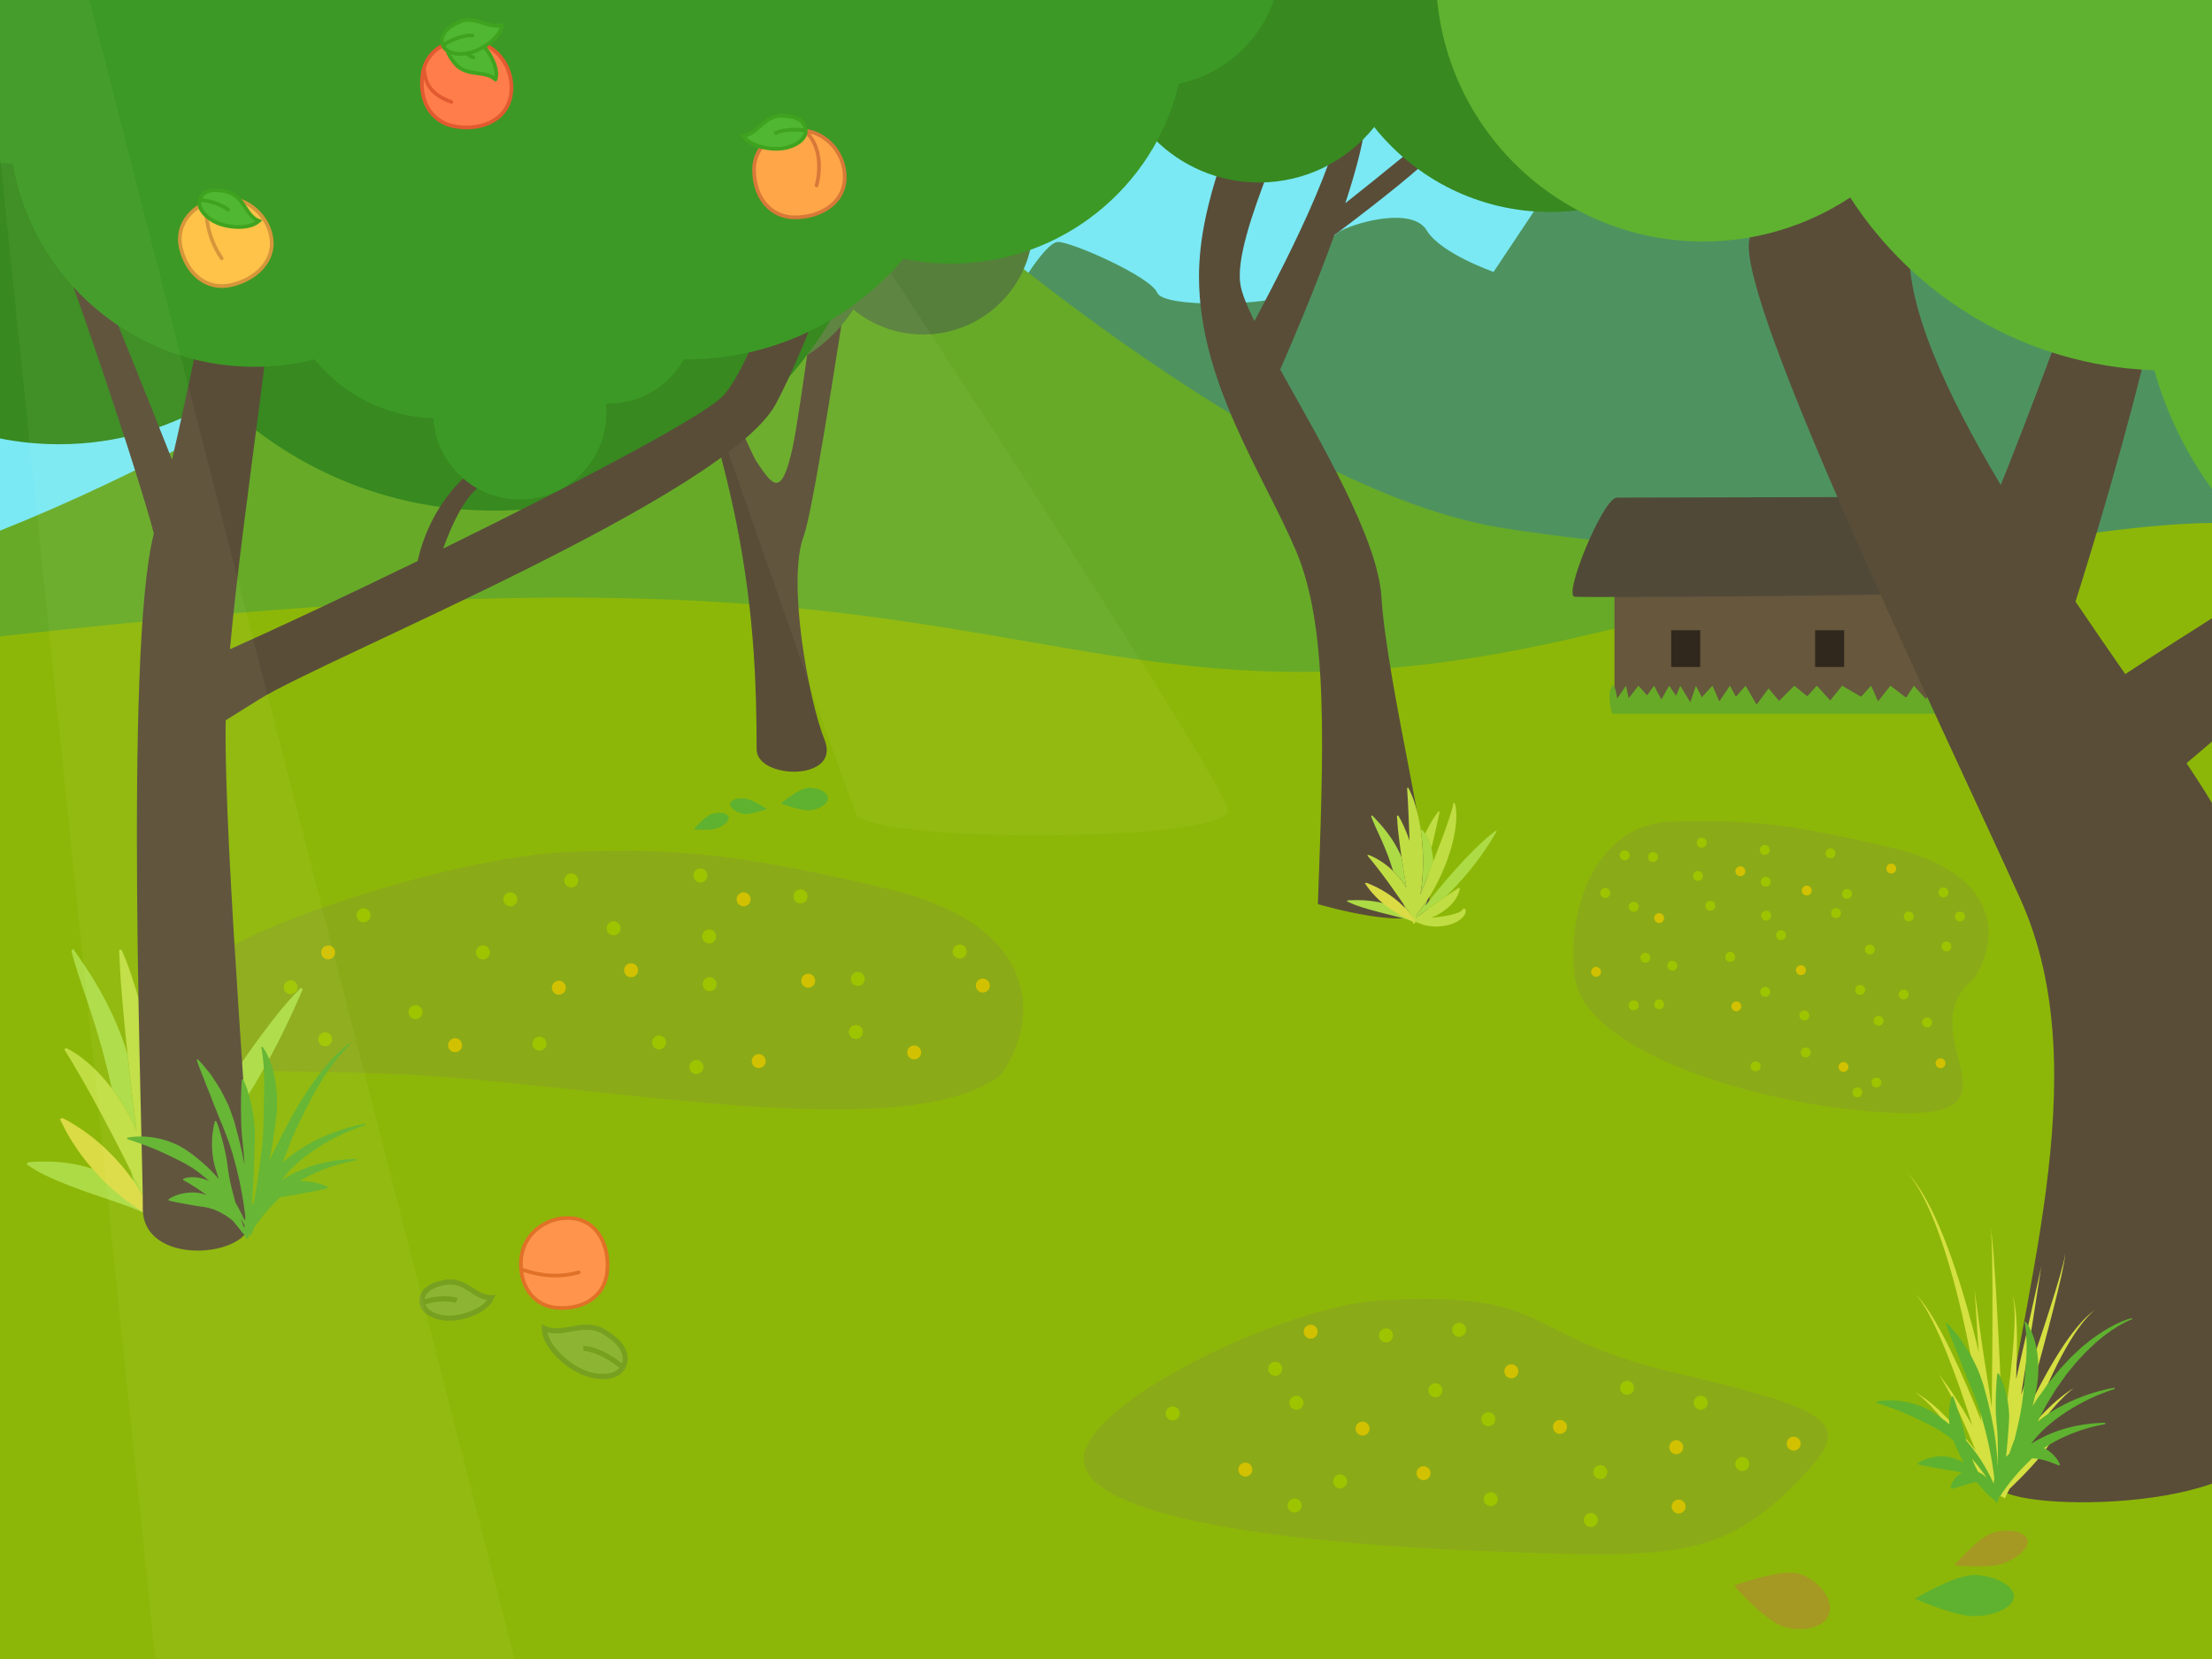 <svg xmlns="http://www.w3.org/2000/svg" xmlns:xlink="http://www.w3.org/1999/xlink" id="Layer_1" width="480" height="360" x="0" y="0" enable-background="new 0 0 480 360" version="1.1" viewBox="0 0 480 360" xml:space="preserve"><g id="fixed"><path fill="#7AE9F4" d="M0,0h480v360H0V0z"/><path fill="#4E935F" d="M455.101,28c-16,11-23.372,13.743-24.872,12.243s-18.601-2.399-18.601-2.399S408.601,51,401.601,52.5 c-6.999,1.5-40.999-21-46.499-29.5s-22,22.5-22,22.5l-9,13.5c0,0-11.5-4-14.5-9s-14.5-2-18.5,0s-10.5,13-13.5,14.5s-25,2.5-26.5-1 s-18.5-11-21.5-11s-10,12.5-10,12.5v73.5H480V46.457C465.826,22.605,459.349,27.528,455.101,28z"/><path fill="#67AA27" d="M325.602,114.5c-55-9-134-81-138-86s-35-10-48.5,3.5C126.78,44.32,61.16,90.785,0,115.155V340.5h480 V123.482C459.301,123.359,373.707,122.372,325.602,114.5z"/><path fill="#8DB708" d="M480,360V113.479c-25.77,0.269-74.275,9.89-136.426,24.513c-71.396,16.8-100.795,2.4-159.592-4.799 C127.792,126.313,69.95,130.394,0,138.1V360H480z"/></g><g id="house"><path fill="#66573D" d="M350.34,118.295h69.196v35.997H350.34V118.295z"/><path fill="#30281C" d="M427.828,108.07c2.352-2.352,16.755,19.217,17.124,20.203c0.37,0.986-23.021-0.614-24.251-0.614 C419.469,127.659,427.704,108.193,427.828,108.07"/><path fill="#443B2C" d="M419.536,118.295l8.755-5.855l11.304,12.284l-0.021,29.568h-20.036L419.536,118.295L419.536,118.295z"/><path fill="#514938" d="M430.007,107.79c-2.847,2.53-11.946,20.333-14.062,20.898c-2.116,0.565-71.719,1.035-74.252,0.8 c-2.531-0.235,6.061-21.179,9.099-21.507L430.007,107.79z"/><path fill="#30281C" d="M434.003,154.292h-7.836v-23.947h7.836V154.292z M368.939,136.765h-6.293v7.96h6.293V136.765z M400.176,136.765h-6.294v7.96h6.294V136.765z"/><path fill="#67AA27" d="M420.405,154.885h-70.569c0,0-1.298-3.993,0-6.089c0.6-0.699,1.098,2.795,1.098,2.795l1.896-2.795 l0.599,2.695l2.097-2.695l1.896,2.096l1.497-2.096l1.597,2.995l1.697-2.995l1.497,2.196l0.897-2.196l2.196,3.593l1.198-3.593 l1.297,2.496l2.298-2.496l1.495,3.394l2.296-3.394l1.3,2.396l2.096-2.396l2.396,4.092l2.595-3.493l2.295,2.695l3.293-3.294 l2.797,2.296l2.097-2.296l2.896,3.194l2.596-3.194l4.092,2.396l2.195-2.396l1.498,3.394l2.692-3.394l3.396,2.595l1.696-2.595 l2.597,2.895l1.597-2.895c0,0,1.098,1.597,1.197,2.995C420.805,153.188,420.405,154.885,420.405,154.885"/></g><g id="tree4"><path fill="#594D38" d="M338.756,25.566c-9.576,3.215-22.523,3.046-28.326,8.607c-4.908,4.702-15.127,12.526-20.893,16.853 l-0.07,0.197c-4.229,11.732-9.258,23.477-11.666,28.965l0.043,0.076c8.787,15.78,21.139,36.625,21.934,49.329 c1.199,19.199,11.998,61.197,10.199,67.197c-1.801,6-24-0.601-24-0.601c1.201-33.6,2.4-59.998-4.799-76.795 c-7.199-16.799-21-36.599-21-59.397c0-8.194,2.016-16.466,4.625-24.342l0.01-0.027L244.268-4.3c0,0,5.162-1.984,5.955,0 c0.793,1.985,10.719,20.644,17.467,31.759l0.014,0.089C271.785,16.75,276.068,7.104,276.377,0c0.602-13.801,0.602-23.4,0.602-23.4 l5.398-0.6c0,0,4.8,22.799,2.4,34.798c-2.4,12-17.399,40.198-15.602,50.998c0.312,1.878,1.408,4.574,3.008,7.845l0.027,0.059 c7.709-14.646,20.917-39.727,20.363-54.102C291.977,0,291.977-21,291.977-21l6-0.601c0,0,0.406,21.514-0.785,38.833l-0.105,1.485 c-0.238,3.188-0.538,6.204-0.906,8.879c-0.611,4.438-2.199,10.241-4.227,16.425l-0.026,0.079 c18.03-14.195,20.529-17.869,27.093-17.799c7.322,0.078,16.474-1.13,21.635-5.1c1.8-1.385,4.49-2.503,7.244-3.317L349,17.575 c4.775-1.271,9.414-1.613,9.604-0.835c0.312,1.286-4.951,0-14.233,6.189c-1.284,0.856-2.729,1.562-4.281,2.159L338.756,25.566z"/><path fill="#378920" d="M298.239,27.616C307.18,38.82,320.951,46,336.4,46c26.951,0,48.8-21.848,48.8-48.8 c0-26.951-21.849-48.8-48.8-48.8c-2.744,0-5.438,0.23-8.059,0.666l0,0C322.366-64.516,308.792-74,293-74 c-21.318,0-38.6,17.282-38.6,38.601c0,5.321,1.076,10.391,3.022,15.002l0.058,0.128C247.764-14.777,241.2-4.358,241.2,7.6 c0,17.673,14.327,32,32,32c10.12,0,19.137-4.703,25.001-12.037L298.239,27.616z"/></g><g id="patch3"><path fill="#8BA520" d="M392.301,319.098c10.012-10.843,3.815-13.432-29.404-21.342 c-33.221-7.91-25.609-17.548-62.129-15.65c-21.515,0.633-68.407,23.449-65.504,35.677c2.901,12.226,47.139,17.284,88.27,18.866 C364.661,338.229,374.613,338.255,392.301,319.098" enable-background="new" opacity=".7"/><path fill="#9EC400" d="M292.324,321.469c0,0.838-0.68,1.52-1.518,1.52c-0.84,0-1.519-0.682-1.519-1.52s0.679-1.517,1.519-1.517 C291.645,319.952,292.324,320.631,292.324,321.469 M354.596,301.15c0-0.838-0.679-1.519-1.517-1.519s-1.517,0.681-1.517,1.519 s0.679,1.518,1.517,1.518S354.596,301.988,354.596,301.15 M379.59,317.675c0-0.838-0.679-1.517-1.517-1.517 c-0.839,0-1.517,0.679-1.517,1.517s0.678,1.519,1.517,1.519C378.911,319.192,379.59,318.513,379.59,317.675 M370.578,304.395 c0-0.836-0.68-1.517-1.518-1.517s-1.518,0.681-1.518,1.517c0,0.838,0.68,1.52,1.518,1.52S370.578,305.232,370.578,304.395 M325.01,325.311c0-0.838-0.679-1.518-1.517-1.518s-1.517,0.68-1.517,1.518c0,0.84,0.679,1.519,1.517,1.519 S325.01,326.148,325.01,325.311 M282.839,304.395c0-0.836-0.679-1.517-1.517-1.517s-1.518,0.681-1.518,1.517 c0,0.838,0.68,1.52,1.518,1.52S282.839,305.232,282.839,304.395 M302.283,289.787c0-0.838-0.68-1.518-1.518-1.518 c-0.839,0-1.518,0.68-1.518,1.518s0.679,1.518,1.518,1.518C301.604,291.305,302.283,290.625,302.283,289.787 M278.242,297.027 c0-0.838-0.68-1.519-1.518-1.519c-0.84,0-1.519,0.681-1.519,1.519s0.679,1.518,1.519,1.518 C277.562,298.545,278.242,297.865,278.242,297.027 M255.986,306.714c0-0.838-0.68-1.517-1.519-1.517 c-0.838,0-1.517,0.679-1.517,1.517s0.679,1.519,1.517,1.519C255.307,308.232,255.986,307.552,255.986,306.714 M312.997,301.684 c0-0.838-0.681-1.518-1.517-1.518c-0.838,0-1.52,0.68-1.52,1.518s0.682,1.519,1.52,1.519 C312.316,303.2,312.997,302.521,312.997,301.684 M318.146,288.553c0-0.838-0.681-1.518-1.519-1.518s-1.519,0.68-1.519,1.518 s0.681,1.518,1.519,1.518S318.146,289.391,318.146,288.553 M282.459,326.688c0-0.839-0.68-1.518-1.518-1.518 s-1.519,0.679-1.519,1.518s0.681,1.518,1.519,1.518S282.459,327.524,282.459,326.688 M348.782,319.447 c0-0.838-0.681-1.52-1.517-1.52c-0.84,0-1.52,0.682-1.52,1.52s0.68,1.517,1.52,1.517 C348.104,320.964,348.782,320.285,348.782,319.447 M346.727,329.848c0-0.837-0.679-1.517-1.517-1.517s-1.517,0.68-1.517,1.517 c0,0.838,0.679,1.52,1.517,1.52S346.727,330.686,346.727,329.848 M324.488,307.961c0-0.838-0.68-1.518-1.52-1.518 c-0.838,0-1.517,0.68-1.517,1.518s0.679,1.517,1.517,1.517C323.809,309.478,324.488,308.799,324.488,307.961"/><path fill="#D1C100" d="M329.475,297.562c0,0.838-0.68,1.518-1.518,1.518s-1.518-0.68-1.518-1.518s0.68-1.518,1.518-1.518 S329.475,296.727,329.475,297.562 M340.029,309.636c0-0.837-0.68-1.517-1.52-1.517c-0.838,0-1.517,0.68-1.517,1.517 c0,0.838,0.679,1.52,1.517,1.52C339.35,311.154,340.029,310.474,340.029,309.636 M365.773,326.913c0-0.838-0.681-1.517-1.519-1.517 s-1.517,0.679-1.517,1.517s0.679,1.517,1.517,1.517S365.773,327.751,365.773,326.913 M310.422,319.676 c0-0.837-0.68-1.517-1.517-1.517c-0.839,0-1.52,0.68-1.52,1.517c0,0.838,0.681,1.52,1.52,1.52 C309.742,321.193,310.422,320.514,310.422,319.676 M285.932,288.971c0-0.838-0.679-1.517-1.517-1.517s-1.517,0.679-1.517,1.517 s0.679,1.52,1.517,1.52S285.932,289.809,285.932,288.971 M271.755,318.895c0-0.838-0.679-1.517-1.517-1.517 s-1.518,0.679-1.518,1.517c0,0.84,0.68,1.52,1.518,1.52S271.755,319.732,271.755,318.895 M365.26,314.04 c0-0.837-0.68-1.517-1.518-1.517s-1.518,0.68-1.518,1.517c0,0.838,0.68,1.518,1.518,1.518S365.26,314.878,365.26,314.04 M390.746,313.268c0-0.837-0.68-1.517-1.518-1.517s-1.518,0.68-1.518,1.517c0,0.84,0.68,1.52,1.518,1.52 S390.746,314.105,390.746,313.268 M297.2,310c0-0.837-0.679-1.517-1.517-1.517s-1.52,0.68-1.52,1.517 c0,0.838,0.682,1.518,1.52,1.518S297.2,310.838,297.2,310"/></g><g id="patch2"><path fill="#8BA520" d="M217.361,233.059c8.39-12.141,8.413-32.289-24.808-40.199 c-33.22-7.909-46.102-8.688-67.616-8.058c-21.514,0.634-55.509,11.08-71.644,18.99c-16.136,7.909-26.393,16.985-23.546,23.63 c2.848,6.645,14.642,4.055,55.771,5.637C126.648,234.641,197.158,249.541,217.361,233.059" enable-background="new" opacity=".7"/><path fill="#D1C100" d="M122.787,214.333c0,0.838-0.679,1.517-1.517,1.517s-1.517-0.679-1.517-1.517s0.679-1.517,1.517-1.517 S122.787,213.495,122.787,214.333 M138.463,210.539c0-0.837-0.68-1.518-1.517-1.518c-0.838,0-1.518,0.681-1.518,1.518 c0,0.838,0.679,1.518,1.518,1.518C137.783,212.057,138.463,211.377,138.463,210.539 M166.161,230.264 c0-0.839-0.679-1.518-1.517-1.518s-1.518,0.679-1.518,1.518c0,0.838,0.68,1.518,1.518,1.518 C165.482,231.779,166.161,231.102,166.161,230.264 M176.896,212.814c0-0.836-0.68-1.518-1.517-1.518 c-0.839,0-1.518,0.68-1.518,1.518s0.679,1.519,1.518,1.519C176.216,214.333,176.896,213.652,176.896,212.814 M72.728,206.669 c0-0.837-0.679-1.517-1.517-1.517s-1.517,0.679-1.517,1.517s0.679,1.519,1.517,1.519S72.728,207.507,72.728,206.669 M162.879,195.15c0-0.838-0.679-1.518-1.517-1.518c-0.838,0-1.517,0.68-1.517,1.518c0,0.839,0.679,1.518,1.517,1.518 C162.2,196.668,162.879,195.989,162.879,195.15 M100.271,226.811c0-0.838-0.679-1.518-1.517-1.518s-1.517,0.68-1.517,1.518 s0.679,1.518,1.517,1.518S100.271,227.648,100.271,226.811 M46.754,225.083c0-0.837-0.679-1.517-1.517-1.517 c-0.838,0-1.517,0.68-1.517,1.517c0,0.838,0.679,1.517,1.517,1.517C46.075,226.6,46.754,225.921,46.754,225.083 M199.896,228.371 c0-0.838-0.68-1.518-1.518-1.518s-1.517,0.68-1.517,1.518s0.679,1.518,1.517,1.518S199.896,229.209,199.896,228.371 M214.775,214.055c0.106-0.83-0.481-1.59-1.312-1.695c-0.831-0.106-1.592,0.479-1.697,1.312c-0.107,0.831,0.481,1.592,1.312,1.697 S214.669,214.886,214.775,214.055"/><path fill="#9EC400" d="M134.67,201.438c0,0.838-0.68,1.519-1.517,1.519c-0.838,0-1.518-0.681-1.518-1.519s0.679-1.517,1.518-1.517 C133.99,199.921,134.67,200.6,134.67,201.438 M155.403,203.207c0-0.838-0.68-1.518-1.517-1.518c-0.838,0-1.517,0.68-1.517,1.518 s0.679,1.518,1.517,1.518C154.724,204.725,155.403,204.045,155.403,203.207 M155.516,213.574c0-0.838-0.68-1.518-1.517-1.518 c-0.838,0-1.518,0.68-1.518,1.518s0.679,1.517,1.518,1.517C154.836,215.091,155.516,214.412,155.516,213.574 M152.638,231.542 c0-0.838-0.679-1.517-1.517-1.517s-1.517,0.679-1.517,1.517s0.679,1.517,1.517,1.517S152.638,232.38,152.638,231.542 M187.663,212.424c0-0.838-0.68-1.517-1.517-1.517c-0.839,0-1.518,0.679-1.518,1.517s0.679,1.518,1.518,1.518 C186.983,213.941,187.663,213.262,187.663,212.424 M209.765,206.494c0-0.838-0.679-1.518-1.517-1.518s-1.518,0.68-1.518,1.518 s0.68,1.517,1.518,1.517S209.765,207.332,209.765,206.494 M153.501,189.98c0-0.838-0.679-1.519-1.517-1.519 c-0.838,0-1.517,0.681-1.517,1.519s0.679,1.518,1.517,1.518C152.822,191.498,153.501,190.818,153.501,189.98 M125.472,191.059 c0-0.838-0.68-1.517-1.517-1.517c-0.838,0-1.517,0.679-1.517,1.517s0.679,1.519,1.517,1.519 C124.792,192.576,125.472,191.896,125.472,191.059 M80.418,198.611c0-0.836-0.679-1.518-1.517-1.518 c-0.838,0-1.517,0.68-1.517,1.518c0,0.839,0.679,1.519,1.517,1.519C79.739,200.13,80.418,199.45,80.418,198.611 M64.593,214.229 c0-0.838-0.679-1.518-1.517-1.518c-0.838,0-1.517,0.68-1.517,1.518s0.679,1.518,1.517,1.518 C63.914,215.745,64.593,215.066,64.593,214.229 M50.473,216.355c0-0.838-0.679-1.519-1.517-1.519s-1.517,0.681-1.517,1.519 s0.679,1.517,1.517,1.517S50.473,217.193,50.473,216.355 M112.259,195.15c0-0.838-0.679-1.518-1.517-1.518 c-0.838,0-1.518,0.68-1.518,1.518c0,0.839,0.68,1.518,1.518,1.518C111.58,196.668,112.259,195.989,112.259,195.15 M175.219,194.52 c0-0.838-0.68-1.518-1.518-1.518c-0.838,0-1.517,0.68-1.517,1.518s0.679,1.519,1.517,1.519 C174.539,196.037,175.219,195.355,175.219,194.52 M106.314,206.669c0-0.838-0.679-1.517-1.517-1.517s-1.517,0.679-1.517,1.517 s0.679,1.517,1.517,1.517S106.314,207.507,106.314,206.669 M187.241,223.941c0-0.838-0.68-1.518-1.517-1.518 c-0.839,0-1.518,0.68-1.518,1.518c0,0.839,0.679,1.518,1.518,1.518C186.562,225.459,187.241,224.78,187.241,223.941 M118.587,226.473c0-0.837-0.68-1.517-1.517-1.517c-0.838,0-1.517,0.68-1.517,1.517c0,0.838,0.679,1.52,1.517,1.52 C117.907,227.99,118.587,227.311,118.587,226.473 M72.078,225.523c0-0.838-0.679-1.519-1.517-1.519s-1.517,0.681-1.517,1.519 s0.679,1.518,1.517,1.518S72.078,226.361,72.078,225.523 M91.687,219.643c0-0.838-0.679-1.518-1.517-1.518s-1.518,0.68-1.518,1.518 s0.68,1.518,1.518,1.518C91.007,221.159,91.687,220.48,91.687,219.643 M144.531,226.216c0-0.837-0.68-1.517-1.517-1.517 c-0.838,0-1.518,0.679-1.518,1.517c0,0.839,0.679,1.519,1.518,1.519C143.852,227.732,144.531,227.055,144.531,226.216"/></g><g id="tree3"><path fill="#594D38" d="M136.585,45.596c-19.8-23.399-44.398-49.198-44.398-49.198L89.787,0l52.198,56.996 c19.799,47.998,22.199,77.396,22.199,105.595c0,6.6,18.364,6.999,14.764-2c-3.6-9-8.164-34.598-4.564-44.197 c3.6-9.599,19.198-120.595,19.198-120.595s-6-7.2-7.199-0.6c-0.271,1.492-1.033,6.967-2.077,14.674l-0.002,0.013 c-8.881-9.982-16.521-14.688-16.521-14.688l-3,3l18.59,18.59l-0.04,0.294c-3.731,27.754-9.649,72.458-11.351,80.111 c-2.399,10.8-4.199,8.399-7.799,3S122.185-1.801,120.386-4.201c-1.8-2.4-6.601,0-6.601,0s7.11,11.173,23.667,50.34 c0.028,0.067,0.057,0.134,0.085,0.201L136.585,45.596z"/><path fill="#567F3B" d="M87.492,9.846c-5.809,7.907-9.242,17.667-9.242,28.23c0,26.364,21.373,47.734,47.735,47.734 c7.63,0,14.843-1.79,21.24-4.974l0.173-0.09c3.146,0.991,6.495,1.528,9.97,1.528c11.651,0,21.892-6.017,27.804-15.108l-0.038-0.029 c4.125,3.405,9.414,5.45,15.181,5.45c13.184,0,23.869-10.686,23.869-23.866c0-7.62-3.57-14.405-9.13-18.775l0.206,0.17 c5.012-6.966,7.965-15.512,7.965-24.75c0-23.434-18.998-42.43-42.432-42.43c-2.257,0-4.472,0.176-6.633,0.516l-0.093-0.14 c1.479-3.208,2.306-6.779,2.306-10.543c0-13.914-11.28-25.192-25.194-25.192c-10.95,0-20.263,6.986-23.737,16.743l-0.052-0.03 c-5.312-2.771-11.352-4.337-17.758-4.337c-21.237,0-38.454,17.216-38.454,38.454c0,12.994,6.446,24.481,16.312,31.442L87.492,9.846 z"/></g><g id="ray2"><path fill="#FCFFBD" d="M152.441-2.955c0,0,113.901,172.004,113.995,178.792 c0.095,6.788-73.795,7.199-80.396,1.199c-2.399-4.2-62.997-179.991-62.997-179.991H152.441L152.441-2.955z" enable-background="new" opacity=".05"/></g><g id="patch1"><path fill="#8BA520" d="M428.203,212.508c5.951-8.613,5.969-22.91-17.604-28.521 c-23.567-5.611-32.707-6.166-47.973-5.715c-15.266,0.449-22.893,17.401-20.904,33.713c1.982,16.315,40.709,28.423,69.89,29.543 C440.793,242.65,413.868,224.201,428.203,212.508" enable-background="new" opacity=".7"/><path fill="#D1C100" d="M361.104,199.223c0,0.594-0.481,1.076-1.076,1.076c-0.596,0-1.076-0.482-1.076-1.076 c0-0.595,0.48-1.076,1.076-1.076C360.62,198.146,361.104,198.628,361.104,199.223 M378.734,189.057c0-0.595-0.48-1.076-1.074-1.076 c-0.596,0-1.077,0.481-1.077,1.076c0,0.594,0.481,1.076,1.077,1.076C378.254,190.132,378.734,189.65,378.734,189.057 M391.876,210.523c0-0.594-0.481-1.076-1.075-1.076c-0.596,0-1.076,0.481-1.076,1.076s0.48,1.076,1.076,1.076 C391.395,211.602,391.876,211.118,391.876,210.523 M411.475,188.477c0-0.594-0.48-1.074-1.075-1.074 c-0.596,0-1.076,0.48-1.076,1.074c0,0.597,0.48,1.078,1.076,1.078C410.992,189.555,411.475,189.07,411.475,188.477 M377.854,218.379c0-0.594-0.479-1.076-1.076-1.076c-0.594,0-1.074,0.482-1.074,1.076c0,0.596,0.48,1.077,1.074,1.077 C377.372,219.456,377.854,218.975,377.854,218.379 M347.429,210.883c0-0.594-0.48-1.076-1.075-1.076 c-0.596,0-1.076,0.482-1.076,1.076c0,0.596,0.48,1.076,1.076,1.076C346.946,211.959,347.429,211.479,347.429,210.883 M401.109,231.523c0-0.594-0.482-1.076-1.076-1.076c-0.596,0-1.077,0.481-1.077,1.076s0.481,1.076,1.077,1.076 C400.627,232.6,401.109,232.118,401.109,231.523 M393.141,193.245c0-0.595-0.481-1.076-1.078-1.076 c-0.594,0-1.076,0.481-1.076,1.076c0,0.594,0.482,1.075,1.076,1.075C392.657,194.32,393.141,193.839,393.141,193.245 M422.168,230.727c0-0.596-0.48-1.076-1.075-1.076s-1.077,0.48-1.077,1.076c0,0.594,0.482,1.075,1.077,1.075 S422.168,231.32,422.168,230.727"/><path fill="#9EC400" d="M355.586,196.773c0,0.594-0.48,1.076-1.076,1.076c-0.594,0-1.076-0.481-1.076-1.076 c0-0.597,0.482-1.078,1.076-1.078S355.586,196.18,355.586,196.773 M372.225,196.53c0-0.595-0.48-1.076-1.076-1.076 c-0.594,0-1.074,0.481-1.074,1.076s0.48,1.077,1.074,1.077S372.225,197.125,372.225,196.53 M369.533,190.072 c0-0.594-0.481-1.076-1.076-1.076c-0.596,0-1.076,0.482-1.076,1.076c0,0.595,0.48,1.076,1.076,1.076 C369.052,191.148,369.533,190.667,369.533,190.072 M387.555,202.945c0-0.594-0.479-1.075-1.076-1.075 c-0.595,0-1.076,0.481-1.076,1.075c0,0.595,0.481,1.076,1.076,1.076C387.074,204.021,387.555,203.54,387.555,202.945 M384.243,191.328c0-0.594-0.481-1.076-1.076-1.076c-0.594,0-1.076,0.482-1.076,1.076c0,0.595,0.482,1.076,1.076,1.076 C383.762,192.404,384.243,191.923,384.243,191.328 M392.625,220.363c0-0.594-0.48-1.076-1.076-1.076 c-0.595,0-1.076,0.482-1.076,1.076s0.481,1.076,1.076,1.076C392.145,221.439,392.625,220.957,392.625,220.363 M363.964,209.561 c0-0.595-0.481-1.076-1.075-1.076c-0.596,0-1.076,0.481-1.076,1.076c0,0.596,0.48,1.076,1.076,1.076 C363.482,210.637,363.964,210.154,363.964,209.561 M384.323,198.684c0-0.594-0.482-1.076-1.076-1.076 c-0.595,0-1.077,0.482-1.077,1.076c0,0.597,0.482,1.076,1.077,1.076C383.841,199.76,384.323,199.277,384.323,198.684 M404.737,214.811c0-0.594-0.481-1.076-1.076-1.076s-1.076,0.482-1.076,1.076c0,0.597,0.481,1.078,1.076,1.078 S404.737,215.405,404.737,214.811 M384.119,215.22c0-0.595-0.482-1.075-1.076-1.075s-1.076,0.48-1.076,1.075 s0.482,1.076,1.076,1.076S384.119,215.814,384.119,215.22 M399.492,198.146c0-0.597-0.482-1.076-1.076-1.076 c-0.595,0-1.077,0.479-1.077,1.076c0,0.594,0.482,1.076,1.077,1.076C399.01,199.223,399.492,198.74,399.492,198.146 M415.278,198.863c0-0.594-0.481-1.076-1.076-1.076s-1.076,0.48-1.076,1.076c0,0.595,0.481,1.076,1.076,1.076 S415.278,199.457,415.278,198.863 M422.812,193.66c0-0.594-0.482-1.076-1.076-1.076c-0.596,0-1.076,0.482-1.076,1.076 c0,0.595,0.48,1.076,1.076,1.076C422.33,194.736,422.812,194.255,422.812,193.66 M359.775,185.97c0-0.595-0.482-1.075-1.076-1.075 c-0.596,0-1.076,0.48-1.076,1.075s0.48,1.076,1.076,1.076C359.293,187.046,359.775,186.564,359.775,185.97 M361.098,217.938 c0-0.595-0.479-1.076-1.074-1.076c-0.596,0-1.076,0.481-1.076,1.076c0,0.596,0.48,1.076,1.076,1.076 C360.616,219.016,361.098,218.533,361.098,217.938 M414.174,215.805c0-0.594-0.48-1.076-1.076-1.076 c-0.595,0-1.075,0.482-1.075,1.076c0,0.596,0.48,1.076,1.075,1.076C413.691,216.881,414.174,216.398,414.174,215.805 M408.718,221.521c0-0.596-0.48-1.076-1.076-1.076c-0.595,0-1.074,0.48-1.074,1.076c0,0.594,0.479,1.076,1.074,1.076 C408.235,222.598,408.718,222.115,408.718,221.521 M392.928,228.395c0-0.596-0.48-1.076-1.076-1.076 c-0.594,0-1.076,0.48-1.076,1.076c0,0.595,0.482,1.075,1.076,1.075C392.446,229.47,392.928,228.988,392.928,228.395 M419.256,221.879c0-0.594-0.48-1.076-1.076-1.076c-0.595,0-1.076,0.482-1.076,1.076c0,0.596,0.481,1.076,1.076,1.076 C418.773,222.955,419.256,222.475,419.256,221.879 M353.633,185.613c0-0.594-0.48-1.077-1.076-1.077 c-0.595,0-1.076,0.481-1.076,1.077c0,0.595,0.481,1.076,1.076,1.076C353.152,186.689,353.633,186.207,353.633,185.613 M370.357,182.857c0-0.597-0.481-1.077-1.076-1.077c-0.594,0-1.076,0.48-1.076,1.077c0,0.594,0.482,1.076,1.076,1.076 C369.876,183.934,370.357,183.451,370.357,182.857 M384.027,184.426c0-0.594-0.482-1.074-1.076-1.074 c-0.596,0-1.076,0.48-1.076,1.074c0,0.596,0.48,1.077,1.076,1.077C383.545,185.503,384.027,185.021,384.027,184.426 M398.302,185.164c0-0.594-0.479-1.076-1.075-1.076s-1.075,0.482-1.075,1.076c0,0.595,0.479,1.076,1.075,1.076 C397.82,186.24,398.302,185.759,398.302,185.164 M401.879,193.988c0-0.594-0.479-1.076-1.076-1.076 c-0.594,0-1.076,0.482-1.076,1.076c0,0.595,0.482,1.076,1.076,1.076S401.879,194.583,401.879,193.988 M382.043,231.387 c0-0.595-0.482-1.076-1.076-1.076c-0.595,0-1.076,0.481-1.076,1.076c0,0.596,0.481,1.076,1.076,1.076 C381.561,232.463,382.043,231.98,382.043,231.387 M355.586,218.158c0-0.594-0.48-1.076-1.076-1.076 c-0.594,0-1.076,0.482-1.076,1.076c0,0.595,0.482,1.076,1.076,1.076S355.586,218.753,355.586,218.158 M349.415,193.784 c0-0.595-0.481-1.076-1.076-1.076s-1.075,0.481-1.075,1.076s0.48,1.077,1.075,1.077S349.415,194.379,349.415,193.784 M404.115,237.035c0-0.594-0.482-1.076-1.076-1.076s-1.076,0.482-1.076,1.076c0,0.595,0.482,1.076,1.076,1.076 S404.115,237.63,404.115,237.035 M406.832,206.04c0-0.595-0.481-1.076-1.076-1.076s-1.076,0.481-1.076,1.076 c0,0.594,0.481,1.076,1.076,1.076S406.832,206.634,406.832,206.04 M423.443,205.366c0-0.595-0.482-1.076-1.077-1.076 s-1.076,0.481-1.076,1.076c0,0.594,0.481,1.075,1.076,1.075S423.443,205.96,423.443,205.366 M426.376,198.889 c0-0.595-0.481-1.076-1.075-1.076c-0.595,0-1.077,0.481-1.077,1.076c0,0.594,0.482,1.076,1.077,1.076 C425.895,199.965,426.376,199.482,426.376,198.889 M358.122,207.835c0-0.594-0.481-1.076-1.076-1.076 c-0.594,0-1.075,0.482-1.075,1.076c0,0.595,0.481,1.076,1.075,1.076C357.641,208.912,358.122,208.43,358.122,207.835 M408.257,234.898c0-0.597-0.48-1.076-1.076-1.076c-0.595,0-1.075,0.479-1.075,1.076c0,0.594,0.48,1.076,1.075,1.076 C407.774,235.975,408.257,235.492,408.257,234.898 M376.53,207.652c0-0.594-0.482-1.075-1.077-1.075 c-0.594,0-1.076,0.481-1.076,1.075c0,0.595,0.482,1.076,1.076,1.076C376.048,208.729,376.53,208.248,376.53,207.652"/></g><g id="tree2"><path fill="#594D38" d="M474.475,165.617l71.289-60.624c0,0-1.197-17.399-3-12.6c-1.63,4.349-55.312,36.461-81.584,53.889 l0.02,0.025c-3.458-4.982-7.093-10.24-10.743-15.648l-0.079-0.118c7.53-23.751,29.706-97.312,22.193-117.346 c-9-23.997-12.602-32.397-12.602-32.397l-17.999,1.2c8.999,16.199,14.999,62.997,3.602,93.596 c-5.218,13.998-8.924,23.474-11.411,29.637l-0.038-0.06c-11.794-19.772-20.735-39.063-19.749-52.376 c2.399-32.398,5.399-72.597,5.399-72.597l-13.802,1.8c-1.8,8.4-23.998,56.397-26.396,70.197 c-2.4,13.8,41.396,104.395,58.797,142.792c17.398,38.397-0.89,88.098-4.8,127.193c-0.602,6,56.396,6.601,58.195-10.8 c1.802-17.398,3-110.395-10.197-134.393c-1.695-3.082-4.104-6.886-7.007-11.244L474.475,165.617z"/><path fill="#5FB22F" d="M470.4,80.4c-0.979,0-1.948-0.021-2.917-0.054C477.212,114.772,508.859,140,546.4,140 c45.287,0,82-36.713,82-82c0-44.31-35.146-80.405-79.082-81.942l-0.014-0.045C539.564-58.393,507.926-83.6,470.4-83.6 c-26.57,0-50.188,12.642-65.17,32.234l-0.435-0.337c-9.761-7.463-21.962-11.896-35.196-11.896c-32.031,0-58,25.968-58,58 c0,32.032,25.969,58,58,58c11.672,0,22.539-3.448,31.638-9.381l0.249-0.168c14.065,21.764,38.16,36.44,65.747,37.489L470.4,80.4z"/></g><g id="weeds3"><path fill="#ACDB45" d="M24.269,236.195c-0.005-0.006-0.009-0.01-0.014-0.016c-0.123-0.539-0.246-1.078-0.369-1.617 c-0.188-0.877-0.418-1.737-0.623-2.604c-0.202-0.87-0.429-1.717-0.652-2.565c-0.109-0.424-0.22-0.847-0.329-1.268 c-0.119-0.417-0.236-0.832-0.353-1.244c-0.239-0.824-0.452-1.65-0.707-2.449c-0.245-0.807-0.485-1.6-0.721-2.377 c-0.249-0.777-0.516-1.529-0.735-2.287c-0.226-0.754-0.513-1.467-0.732-2.184c-0.114-0.359-0.227-0.711-0.337-1.057 c-0.118-0.344-0.249-0.676-0.355-1.015c-0.451-1.353-0.864-2.593-1.23-3.69c-0.371-1.111-0.641-2.125-0.91-2.938 c-0.272-0.81-0.421-1.495-0.552-1.942c-0.064-0.225-0.099-0.405-0.128-0.524c-0.027-0.121-0.042-0.185-0.042-0.185l0.428-0.293 c0,0,0.542,0.783,1.491,2.154c0.484,0.68,1.035,1.53,1.669,2.506c0.313,0.488,0.664,1,1.003,1.559 c0.333,0.562,0.683,1.15,1.049,1.768c0.181,0.311,0.366,0.625,0.555,0.946c0.177,0.328,0.357,0.663,0.541,1.003 c0.361,0.686,0.759,1.377,1.123,2.113c0.357,0.74,0.726,1.502,1.102,2.277c0.369,0.78,0.693,1.604,1.053,2.426 c0.37,0.817,0.667,1.684,0.991,2.549c0.161,0.433,0.322,0.867,0.484,1.308c0.141,0.445,0.283,0.894,0.426,1.343 c0.103,0.309,0.198,0.619,0.294,0.932c0.045,0.433,0.091,0.859,0.137,1.296c0.187,1.812,0.407,3.649,0.612,5.489 c0.22,1.838,0.439,3.676,0.655,5.482c0.184,1.469,0.364,2.915,0.54,4.33l-0.003-0.02c-0.185-0.436-0.364-0.873-0.584-1.293 c-0.277-0.559-0.556-1.117-0.833-1.678c-0.598-1.102-1.208-2.195-1.875-3.236c-0.165-0.262-0.33-0.522-0.493-0.781 c-0.176-0.252-0.351-0.503-0.524-0.753C24.971,237.161,24.637,236.663,24.269,236.195z M31.801,261.443 c-0.017-0.116-0.058-0.394-0.058-0.394c-0.02-0.043-0.037-0.083-0.058-0.128c-0.227-0.486-0.498-1.08-0.827-1.753 c-0.327-0.675-0.696-1.437-1.099-2.267c-0.424-0.879-0.898-1.83-1.402-2.836c0.029,0.113,0.061,0.232,0.09,0.348 c0.372,1.385,0.745,2.654,1.106,3.787c0.095,0.312,0.19,0.613,0.286,0.906c0.011,0.012,0.022,0.021,0.033,0.029 c-0.574-0.533-1.209-1.059-1.895-1.562c-0.688-0.499-1.419-0.985-2.192-1.425c-0.766-0.461-1.573-0.866-2.399-1.242 c-0.827-0.374-1.674-0.715-2.527-1.018c-1.71-0.597-3.438-1.061-5.102-1.334c-0.827-0.15-1.642-0.252-2.418-0.334 c-0.394-0.029-0.769-0.074-1.143-0.095c-0.376-0.015-0.733-0.045-1.086-0.053c-0.704-0.021-1.36-0.025-1.958-0.017 c-0.598,0.012-1.132,0.024-1.59,0.051c-0.453,0.01-0.828,0.062-1.088,0.062c-0.129,0-0.238,0.016-0.308,0.02 c-0.071,0.007-0.107,0.01-0.107,0.01l-0.29,0.431c0,0,0.093,0.066,0.268,0.192c0.175,0.126,0.445,0.31,0.785,0.529 c0.687,0.435,1.682,1.037,2.932,1.64c1.247,0.604,2.72,1.272,4.327,1.901c1.606,0.633,3.333,1.269,5.062,1.886 c1.734,0.593,3.469,1.186,5.095,1.741c1.62,0.562,3.137,1.068,4.402,1.572c1.264,0.502,2.305,0.951,2.938,1.375 c0.288,0.189,0.482,0.366,0.593,0.5c-0.06-0.4-0.246-1.678-0.246-1.678l-0.325-0.074L31.801,261.443 C31.793,261.391,31.793,261.391,31.801,261.443z M35.55,215.654c-0.056-0.624-0.117-1.244-0.188-1.857l0.311-0.087 c0,0,0.035,0.042,0.104,0.122c0.066,0.082,0.174,0.199,0.292,0.359c0.124,0.158,0.274,0.349,0.432,0.617 c0.162,0.256,0.356,0.584,0.527,0.928c0.176,0.34,0.355,0.727,0.546,1.147c0.184,0.418,0.353,0.88,0.544,1.374 c0.177,0.49,0.337,1.02,0.517,1.577c0.163,0.556,0.312,1.144,0.472,1.755c0.145,0.61,0.277,1.252,0.412,1.912 c0.125,0.658,0.234,1.346,0.343,2.045c0.197,1.402,0.362,2.882,0.449,4.404c0.026,0.312,0.041,0.631,0.054,0.947 c-1.792,6.474-3.628,12.918-5.159,18.27c0.129-1.047,0.251-2.131,0.362-3.256c0.188-1.932,0.349-3.969,0.457-6.071 c0.07-1.053,0.104-2.123,0.141-3.206c0.019-0.542,0.037-1.086,0.057-1.634c0.008-0.547,0.016-1.097,0.023-1.647 c0.049-2.209-0.003-4.453-0.036-6.696c-0.083-2.242-0.15-4.484-0.308-6.689c-0.027-0.413-0.055-0.823-0.082-1.233 c-0.004-0.104-0.008-0.211-0.011-0.312c-0.032-0.479-0.062-0.926-0.089-1.339c-0.045-0.411-0.085-0.788-0.122-1.129 C35.579,215.848,35.565,215.752,35.55,215.654z M37.071,255.298c1.354-2.415,2.959-5.219,4.752-8.179 c1.794-2.959,3.743-6.094,5.738-9.199c2.013-3.094,4.07-6.16,6.052-8.999c1.978-2.842,3.914-5.432,5.616-7.621 c1.701-2.19,3.221-3.937,4.313-5.135c0.547-0.597,0.992-1.058,1.298-1.367c0.306-0.306,0.469-0.468,0.469-0.468l0.373,0.361 c0,0-0.024,0.058-0.07,0.168c-0.047,0.108-0.11,0.279-0.209,0.482c-0.09,0.207-0.201,0.463-0.331,0.762 c-0.123,0.306-0.276,0.644-0.445,1.021c-0.338,0.749-0.748,1.658-1.22,2.702c-0.475,1.031-1.019,2.182-1.621,3.428 c-0.306,0.619-0.625,1.264-0.955,1.93c-0.338,0.659-0.687,1.342-1.045,2.043c-0.731,1.394-1.509,2.854-2.35,4.342 c-0.406,0.755-0.852,1.498-1.292,2.259c-0.22,0.381-0.44,0.765-0.662,1.149c-0.231,0.379-0.463,0.76-0.696,1.143 c-0.911,1.544-1.904,3.07-2.873,4.613c-1.01,1.517-2,3.047-3.038,4.516c-0.255,0.369-0.51,0.736-0.764,1.104 c-0.262,0.36-0.521,0.722-0.78,1.078c-0.516,0.715-1.021,1.426-1.548,2.105c-0.151,0.203-0.302,0.4-0.453,0.602 c-0.306,0.283-0.617,0.572-0.934,0.872c-1.136,1.062-2.349,2.195-3.561,3.328c-1.196,1.153-2.393,2.308-3.514,3.39 c-0.56,0.543-1.087,1.084-1.583,1.604c-0.498,0.519-0.957,1.021-1.376,1.485c-0.351,0.401-0.667,0.779-0.938,1.145 c0.105-0.623,0.21-1.33,0.312-2.113l0.004-0.039c0.466-0.774,1.042-1.697,1.634-2.774c0.621-1.112,1.289-2.378,1.984-3.769 c0.267-0.537,0.537-1.1,0.809-1.673c-0.127,0.483-0.256,0.964-0.388,1.429c-0.218,0.758-0.444,1.487-0.677,2.189L37.071,255.298z"/><path fill="#C0DD43" d="M40.398,230.775c2.258-7.838,4.452-15.695,5.924-21.627c0.73-2.965,1.339-5.438,1.66-7.184 c0.17-0.876,0.262-1.545,0.319-2.012c0.034-0.479,0.052-0.73,0.052-0.73l0.519,0.024c0,0,0.019,0.063,0.056,0.188 c0.035,0.127,0.097,0.312,0.156,0.556c0.092,0.487,0.255,1.294,0.317,2.219c0.081,0.942,0.167,2.087,0.169,3.382 c0.017,0.652-0.015,1.329-0.021,2.057c-0.015,0.723-0.068,1.471-0.104,2.26c-0.046,0.785-0.126,1.594-0.192,2.438 c-0.077,0.838-0.186,1.698-0.285,2.586c-0.227,1.768-0.5,3.621-0.85,5.521c-0.159,0.952-0.361,1.912-0.562,2.883 c-0.1,0.483-0.201,0.976-0.302,1.464c-0.115,0.487-0.23,0.979-0.346,1.469c-0.442,1.971-0.988,3.944-1.522,5.922 c-0.58,1.963-1.155,3.927-1.804,5.834c-0.305,0.959-0.64,1.901-0.977,2.832c-0.332,0.932-0.66,1.851-1.017,2.744 c-0.684,1.797-1.402,3.516-2.11,5.137c-0.713,1.619-1.428,3.139-2.119,4.531c-0.695,1.391-1.363,2.654-1.984,3.769 c-0.592,1.077-1.168,2-1.634,2.774l-0.004,0.039c-0.102,0.783-0.207,1.49-0.312,2.113c0,0-0.001,0.001-0.001,0.002l-0.008,0.059 c0.003-0.021,0.006-0.041,0.009-0.061c0.271-0.363,0.587-0.74,0.938-1.145c0.419-0.469,0.878-0.971,1.376-1.485 c0.495-0.521,1.022-1.062,1.583-1.604c1.122-1.082,2.318-2.234,3.514-3.39c1.212-1.133,2.425-2.266,3.561-3.328 c1.13-1.067,2.212-2.036,3.119-2.888c0.911-0.848,1.691-1.534,2.226-2.025c0.538-0.488,0.847-0.767,0.847-0.767l0.362,0.37 c0,0-0.003,0.033-0.008,0.101c-0.007,0.065-0.009,0.171-0.028,0.289c-0.039,0.238-0.07,0.615-0.16,1.041 c-0.082,0.437-0.204,0.941-0.365,1.501c-0.159,0.559-0.374,1.162-0.631,1.799c-0.127,0.319-0.28,0.633-0.427,0.969 c-0.151,0.33-0.33,0.651-0.501,0.99c-0.363,0.657-0.766,1.332-1.224,1.987c-0.897,1.329-2.006,2.586-3.21,3.729 c-0.604,0.564-1.239,1.104-1.88,1.603c-0.648,0.497-1.298,0.958-1.972,1.356c-0.351,0.224-0.706,0.429-1.059,0.621 c0.177-0.021,1.347-0.111,3.758-0.576c0.673-0.114,1.342-0.252,1.996-0.4c0.653-0.148,1.288-0.322,1.896-0.506 c0.602-0.196,1.183-0.387,1.715-0.605c0.53-0.221,1.024-0.451,1.442-0.711c0.106-0.062,0.21-0.125,0.311-0.188 c0.095-0.068,0.187-0.135,0.277-0.2c0.091-0.063,0.179-0.128,0.265-0.188c0.078-0.068,0.153-0.137,0.227-0.201 c0.072-0.065,0.146-0.129,0.213-0.19c0.059-0.067,0.115-0.135,0.17-0.196c0.114-0.127,0.214-0.244,0.273-0.357 c0.069-0.113,0.137-0.206,0.188-0.303c0.043-0.109,0.08-0.203,0.11-0.277c0.06-0.151,0.091-0.23,0.091-0.23l0.491,0.166 c0,0,0.015,0.027,0.042,0.082c0.026,0.053,0.075,0.135,0.117,0.234c0.045,0.102,0.102,0.227,0.167,0.373 c0.052,0.164,0.064,0.389,0.066,0.646c0,0.123-0.002,0.283-0.018,0.408c-0.014,0.125-0.03,0.26-0.052,0.398 c-0.021,0.143-0.048,0.291-0.087,0.443c-0.039,0.146-0.086,0.287-0.138,0.442c-0.05,0.155-0.113,0.312-0.183,0.474 c-0.069,0.15-0.145,0.299-0.226,0.457c-0.079,0.16-0.175,0.315-0.271,0.473c-0.099,0.146-0.201,0.298-0.304,0.449 c-0.438,0.61-0.962,1.164-1.55,1.684c-0.294,0.271-0.604,0.473-0.925,0.722c-0.16,0.122-0.319,0.226-0.487,0.327 c-0.165,0.104-0.334,0.213-0.507,0.311c-0.68,0.381-1.4,0.719-2.136,0.974c-0.734,0.259-1.488,0.459-2.239,0.595 c-0.754,0.139-1.505,0.21-2.246,0.232c-0.74,0.021-1.468-0.021-2.171-0.107c-0.702-0.089-1.379-0.238-2.018-0.412 c-0.639-0.181-1.24-0.398-1.792-0.639c-0.553-0.245-1.055-0.506-1.499-0.773c-0.261-0.158-0.498-0.312-0.716-0.465l0.042-0.016 l-0.042,0.016c-0.17,0.062-0.324,0.12-0.459,0.17c-0.139,0.051-0.231,0.1-0.322,0.146l-0.005,0.031 c-0.031,0.133-0.061,0.242-0.079,0.322c-0.029,0.116-0.044,0.178-0.044,0.178l-0.514,0.066c0,0-0.024-0.166-0.07-0.479 l-0.002-0.018l-0.16-0.043c0,0,0.034-0.105,0.098-0.306c0.002-0.009,0.005-0.019,0.007-0.022v0.002 c-0.061-0.416-0.143-0.975-0.243-1.652c-0.007-0.047-0.014-0.094-0.021-0.144v-0.002l-0.322-0.079c0,0,0.062-0.25,0.179-0.722 c0.006-0.021,0.014-0.051,0.02-0.073l0.003,0.018c-0.017-0.115-0.034-0.233-0.052-0.354l-0.006-0.036 c-0.02-0.043-0.037-0.082-0.058-0.128c-0.227-0.487-0.498-1.079-0.827-1.753c-0.327-0.675-0.696-1.436-1.099-2.266 c-0.802-1.661-1.778-3.582-2.815-5.643c-1.033-2.062-2.165-4.248-3.32-6.423c-0.562-1.094-1.148-2.176-1.712-3.247 c-0.58-1.062-1.149-2.107-1.701-3.121c-0.562-1.009-1.104-1.98-1.618-2.904c-0.525-0.916-1.021-1.783-1.479-2.584 c-0.474-0.789-0.899-1.519-1.275-2.164c-0.37-0.65-0.725-1.204-1.004-1.664c-0.564-0.92-0.887-1.445-0.887-1.445l0.435-0.283 c0,0,0.04,0.021,0.117,0.059c0.076,0.039,0.197,0.095,0.337,0.176c0.278,0.164,0.716,0.384,1.212,0.705 c0.506,0.316,1.098,0.697,1.74,1.203c0.644,0.498,1.346,1.087,2.082,1.753c0.359,0.332,0.711,0.69,1.089,1.057 c0.372,0.369,0.731,0.769,1.115,1.167c0.732,0.821,1.474,1.706,2.195,2.652c0.368,0.467,0.702,0.965,1.052,1.463 c0.173,0.25,0.349,0.501,0.524,0.753c0.163,0.259,0.328,0.521,0.493,0.781c0.667,1.04,1.277,2.137,1.875,3.235 c0.277,0.562,0.556,1.12,0.833,1.678c0.22,0.42,0.399,0.858,0.584,1.293l0.002,0.02c-0.176-1.415-0.356-2.861-0.54-4.33 c-0.216-1.809-0.436-3.646-0.655-5.482c-0.205-1.84-0.425-3.678-0.612-5.489c-0.191-1.812-0.379-3.597-0.561-5.321 c-0.186-1.727-0.354-3.395-0.483-4.982c-0.137-1.586-0.267-3.086-0.386-4.472c-0.124-1.384-0.229-2.653-0.277-3.78 c-0.061-1.125-0.113-2.105-0.157-2.916c-0.088-1.615-0.138-2.539-0.138-2.539l0.517-0.034c0,0,0.027,0.056,0.079,0.164 c0.05,0.108,0.135,0.271,0.221,0.48c0.175,0.423,0.467,1.041,0.765,1.832c0.311,0.791,0.656,1.753,1.023,2.857 c0.354,1.11,0.766,2.344,1.176,3.687c0.206,0.672,0.394,1.373,0.602,2.096c0.203,0.725,0.382,1.475,0.582,2.24 c0.027,0.117,0.057,0.239,0.085,0.357c-0.056-2.092-0.11-4.148-0.164-6.145c-0.059-2.1-0.115-4.127-0.168-6.052 c-0.068-1.921-0.134-3.737-0.193-5.415c-0.056-1.678-0.107-3.216-0.153-4.578c-0.063-1.363-0.118-2.554-0.164-3.531 c-0.091-1.957-0.142-3.076-0.142-3.076l0.518-0.034c0,0,0.027,0.067,0.079,0.201c0.05,0.133,0.134,0.329,0.222,0.586 c0.172,0.515,0.476,1.267,0.759,2.229c0.299,0.963,0.679,2.131,1.038,3.476c0.367,1.344,0.697,2.882,1.051,4.558 c0.175,0.838,0.33,1.715,0.506,2.622c0.17,0.908,0.314,1.849,0.479,2.815c0.299,1.932,0.562,3.949,0.789,6.051 c0.129,1.049,0.215,2.117,0.314,3.197c0.049,0.541,0.098,1.084,0.146,1.631c0.037,0.547,0.073,1.097,0.11,1.646 c0.157,2.205,0.225,4.447,0.308,6.689c0.033,2.242,0.085,4.484,0.036,6.695c-0.007,0.553-0.016,1.103-0.023,1.648 c-0.02,0.548-0.038,1.094-0.057,1.635c-0.036,1.082-0.07,2.151-0.141,3.205c-0.108,2.104-0.27,4.141-0.457,6.071 c-0.111,1.125-0.233,2.209-0.362,3.256C36.745,243.785,38.595,237.291,40.398,230.775z M42.399,203.803c0,0-0.033,0.055-0.096,0.16 c-0.061,0.105-0.161,0.262-0.271,0.469c-0.215,0.416-0.581,1.014-0.946,1.795c-0.378,0.776-0.858,1.717-1.331,2.812 c-0.481,1.091-0.99,2.327-1.511,3.683c-0.378,0.996-0.762,2.059-1.141,3.172c0.152,0.303,0.307,0.631,0.47,0.994 c0.184,0.42,0.353,0.881,0.544,1.374c0.177,0.49,0.337,1.021,0.517,1.577c0.163,0.555,0.312,1.145,0.472,1.755 c0.145,0.61,0.277,1.252,0.412,1.912c0.024,0.125,0.045,0.256,0.068,0.384c0.665-3.896,1.286-7.539,1.811-10.617 c0.484-2.809,0.832-5.156,1.102-6.797c0.261-1.643,0.411-2.58,0.411-2.58L42.399,203.803z"/><path id="yellow" fill="#DBDB45" d="M13.476,242.609c0,0,0.033,0.014,0.099,0.041c0.063,0.026,0.166,0.063,0.28,0.123 c0.229,0.119,0.595,0.273,0.997,0.508c0.413,0.228,0.886,0.52,1.403,0.867c0.262,0.183,0.524,0.336,0.809,0.509 c0.281,0.17,0.549,0.36,0.841,0.547c0.556,0.386,1.121,0.805,1.749,1.267c0.312,0.228,0.595,0.479,0.901,0.725 c0.156,0.121,0.3,0.25,0.446,0.384c0.152,0.126,0.307,0.253,0.462,0.382c0.633,0.502,1.188,1.086,1.802,1.641 c0.601,0.562,1.154,1.18,1.74,1.771c0.281,0.306,0.563,0.61,0.83,0.93c0.28,0.308,0.553,0.616,0.819,0.933 c0.52,0.646,1.05,1.265,1.515,1.928c0.483,0.643,0.942,1.281,1.36,1.926c0.431,0.626,0.809,1.271,1.17,1.864 c0.704,1.213,1.271,2.313,1.651,3.153c0.197,0.405,0.329,0.777,0.437,1.004c0.103,0.238,0.149,0.377,0.149,0.377l-0.249,0.455 c0,0-0.415-0.211-1.106-0.614c-0.344-0.204-0.763-0.452-1.232-0.754c-0.472-0.3-1.001-0.64-1.555-1.044 c-0.567-0.389-1.151-0.848-1.782-1.317c-0.613-0.491-1.272-0.998-1.912-1.569c-0.641-0.57-1.312-1.15-1.951-1.787 c-0.324-0.312-0.651-0.629-0.979-0.945c-0.315-0.33-0.632-0.66-0.949-0.991c-0.639-0.657-1.217-1.369-1.805-2.052 c-0.146-0.172-0.292-0.344-0.437-0.514c-0.138-0.178-0.274-0.354-0.409-0.525c-0.271-0.35-0.538-0.695-0.801-1.035 c-0.546-0.664-0.975-1.379-1.425-2.023c-0.217-0.328-0.441-0.638-0.634-0.955c-0.19-0.318-0.375-0.629-0.552-0.924 c-0.351-0.593-0.686-1.132-0.936-1.627c-0.247-0.494-0.463-0.926-0.641-1.281c-0.356-0.711-0.559-1.116-0.559-1.116L13.476,242.609 z"/></g><g id="tree1"><path fill="#378920" d="M47.517,86.395C62.889,101.487,83.955,110.8,107.2,110.8c47.055,0,85.2-38.145,85.2-85.2 s-38.146-85.2-85.2-85.2c-26.873,0-50.835,12.445-66.45,31.881C32.278-31.744,22.804-34,12.8-34c-36.009,0-65.2,29.191-65.2,65.2 c0,36.009,29.191,65.2,65.2,65.2C25.562,96.4,37.464,92.73,47.517,86.395z"/><path fill="#594D38" d="M235.44,15.662c-4.378,1.582-8.992,2.683-13.66,2.936l-19.586,1.059l-0.144,0.104 c-1.737,1.272-3.191,2.495-4.27,3.637c-10.199,10.8-18.856,44.351-29.398,64.196c-10.542,19.847-97.795,55.197-112.194,64.197 l-7.216,4.51c0-0.001,0-0.002,0-0.003c0,0.001,0,0.002,0,0.003c-0.442,28.285,6.01,101.17,5.416,108.885 c-0.6,7.799-23.502,9.697-23.399-3c0.103-12.695-4.2-121.191,2.4-146.393l0,0l0,0l0,0c-3-12-26.398-83.396-35.998-98.396 c0,0-5.4-11.399-0.601-10.199c4.122,1.03,32.572,72.395,40.532,92.547l0.02-0.083c5.951-25.667,12.471-59.578,13.446-75.665 c1.2-19.799,0-38.998,0-38.998h14.4c0,0-2.318,19.062-3.748,36.932l-0.013,0.151c8.563-8.274,30.075-26.835,31.36-28.083 c4.836-4.541,7.199-1.8,7.199-1.8L88.199,5.87C78.802,16.685,66.29,30.875,60.505,36.525L60.5,36.646 c-0.154,3.668-0.206,6.942-0.112,9.55c0.511,14.301-7.673,63.383-10.489,94.691l-0.002,0.021l0.002-0.021 c10.28-4.587,25.193-11.585,40.659-19.111l0.062-0.031c0.71-3.18,1.787-6.083,3.104-8.682c3.579-7.062,8.93-11.875,13.475-13.863 c0.167-0.073,0.336-0.15,0.505-0.232l-0.012,0.003l1.011-0.53l0.011-0.002c6.138-3.455,13.347-11.515,14.085-10.038 c0.8,1.6-13.58,13.248-18.822,17.225c-1.569,1.19-2.986,3.136-4.2,5.276c-1.582,2.79-2.821,5.913-3.609,8.133l0.116-0.056 c27.079-13.291,54.311-27.477,60.099-32.584c10.2-9,24.857-74.349,53.397-79.796C221.169,2.328,243.379-6,243.379-6l8.398,0.6 c0,0-27.362,11.246-43.869,21.292l-0.235,0.145C233.597,14.089,256.698,1.06,260.18-3c3.6-4.199,4.799,0,4.799,0 S252.48,9.139,236.576,15.239l-0.004-0.001L235.44,15.662z"/><path fill="#3C9925" d="M255.822,18.19C268.491,15.511,278,4.268,278-9.2c0-15.464-12.535-28-28-28 c-4.646,0-9.023,1.138-12.881,3.141C228.588-40.546,217.945-44.4,206.4-44.4c-9.467,0-18.327,2.592-25.914,7.102 C171.213-42.822,160.378-46,148.8-46c-24.548,0-45.762,14.268-55.807,34.961C83.353-20.771,69.981-26.8,55.2-26.8 c-5.707,0-11.202,0.902-16.355,2.565C31.938-35.83,19.277-43.6,4.8-43.6c-21.87,0-39.6,17.73-39.6,39.6 c0,21.195,16.652,38.501,37.587,39.55C7.124,60.571,28.938,79.601,55.2,79.601c4.495,0,8.857-0.564,13.026-1.614 c6.153,7.541,15.405,12.452,25.814,12.793c0.609,9.833,8.772,17.621,18.759,17.621c10.383,0,18.8-8.417,18.8-18.8 c0-0.681-0.038-1.352-0.109-2.014c0.169,0.005,0.338,0.014,0.508,0.014c7.042,0,13.176-3.875,16.397-9.605L148.8,78 c18.929,0,35.874-8.485,47.247-21.857c3.343,0.692,6.805,1.057,10.354,1.057C230.397,57.2,250.505,40.561,255.822,18.19z"/></g><g><path id="leaves" fill="#5FB22F" d="M179.67,173.119c0.127,1.343-1.916,2.527-3.934,2.719c-2.019,0.191-6.301-1.478-6.301-1.478 s3.82-3.193,5.839-3.385C177.293,170.784,179.542,171.776,179.67,173.119 M158.099,177.244c-0.292-0.878-2.145-1.129-3.65-0.629 c-1.505,0.501-3.943,3.35-3.943,3.35s3.496,0.331,5.001-0.17C157.012,179.294,158.391,178.122,158.099,177.244 M158.44,174.339 c-0.159,0.911,1.354,2.011,2.916,2.284c1.562,0.272,5.06-1.08,5.06-1.08s-2.921-1.949-4.484-2.222S158.6,173.427,158.44,174.339"/></g><g id="weed2"><path fill="#ACDB45" d="M302.299,188.996c-0.002-0.002-0.004-0.004-0.007-0.006c-0.065-0.217-0.134-0.43-0.2-0.646 c-0.102-0.35-0.227-0.691-0.338-1.037c-0.109-0.348-0.232-0.686-0.354-1.021c-0.062-0.169-0.121-0.34-0.18-0.505 c-0.063-0.166-0.129-0.332-0.191-0.496c-0.129-0.329-0.245-0.658-0.383-0.978c-0.133-0.322-0.266-0.639-0.393-0.947 c-0.135-0.311-0.279-0.609-0.396-0.911c-0.123-0.302-0.278-0.584-0.398-0.871c-0.062-0.144-0.123-0.283-0.184-0.421 c-0.062-0.139-0.135-0.271-0.191-0.403c-0.245-0.54-0.469-1.034-0.668-1.473c-0.201-0.442-0.348-0.847-0.494-1.171 c-0.146-0.323-0.229-0.596-0.299-0.774c-0.035-0.09-0.055-0.162-0.07-0.21c-0.015-0.048-0.021-0.072-0.021-0.072l0.231-0.117 c0,0,0.293,0.312,0.811,0.859c0.262,0.271,0.561,0.609,0.902,0.998c0.17,0.195,0.36,0.398,0.545,0.621 c0.183,0.224,0.371,0.459,0.569,0.705c0.099,0.124,0.198,0.25,0.302,0.377c0.097,0.131,0.192,0.264,0.293,0.398 c0.195,0.272,0.412,0.549,0.608,0.844c0.194,0.296,0.394,0.599,0.599,0.906c0.199,0.312,0.375,0.641,0.57,0.967 c0.2,0.326,0.361,0.673,0.537,1.018c0.088,0.173,0.175,0.348,0.264,0.521c0.076,0.179,0.153,0.354,0.23,0.535 c0.057,0.123,0.107,0.248,0.16,0.373c0.023,0.172,0.049,0.342,0.074,0.517c0.102,0.723,0.221,1.454,0.332,2.188 c0.119,0.732,0.236,1.466,0.354,2.188c0.102,0.585,0.195,1.16,0.293,1.726l-0.001-0.007c-0.103-0.173-0.197-0.35-0.315-0.516 c-0.149-0.223-0.303-0.445-0.451-0.67c-0.324-0.438-0.656-0.875-1.02-1.289c-0.09-0.104-0.179-0.209-0.27-0.312 c-0.096-0.101-0.188-0.198-0.282-0.3C302.682,189.38,302.499,189.182,302.299,188.996z M306.386,199.061 c-0.009-0.045-0.03-0.154-0.03-0.154c-0.012-0.02-0.021-0.033-0.03-0.053c-0.122-0.192-0.271-0.431-0.449-0.697 c-0.177-0.271-0.377-0.572-0.597-0.903c-0.229-0.351-0.486-0.729-0.762-1.131c0.018,0.046,0.033,0.093,0.049,0.138 c0.203,0.553,0.404,1.061,0.603,1.512c0.054,0.125,0.104,0.246,0.155,0.36c0.006,0.004,0.012,0.009,0.018,0.013 c-0.312-0.213-0.654-0.422-1.027-0.623c-0.371-0.199-0.771-0.394-1.188-0.567c-0.416-0.185-0.854-0.345-1.304-0.495 c-0.447-0.148-0.907-0.285-1.369-0.404c-0.93-0.238-1.865-0.423-2.77-0.533c-0.449-0.06-0.892-0.1-1.312-0.133 c-0.213-0.012-0.417-0.029-0.619-0.037c-0.205-0.006-0.397-0.019-0.59-0.021c-0.384-0.008-0.737-0.01-1.062-0.006 c-0.324,0.005-0.613,0.01-0.863,0.021c-0.244,0.004-0.448,0.025-0.59,0.025c-0.069,0-0.129,0.006-0.166,0.007 c-0.039,0.002-0.061,0.003-0.061,0.003l-0.154,0.172c0,0,0.049,0.026,0.145,0.077c0.096,0.05,0.242,0.124,0.426,0.211 c0.373,0.173,0.912,0.413,1.59,0.653s1.477,0.508,2.35,0.758c0.871,0.252,1.809,0.505,2.744,0.751 c0.941,0.236,1.883,0.474,2.767,0.692c0.88,0.227,1.7,0.428,2.389,0.628c0.687,0.2,1.25,0.381,1.595,0.549 c0.154,0.076,0.262,0.146,0.32,0.198c-0.031-0.159-0.134-0.668-0.134-0.668l-0.177-0.03L306.386,199.061 C306.382,199.039,306.382,199.039,306.386,199.061z M308.42,180.807c-0.029-0.248-0.062-0.496-0.102-0.74l0.168-0.035 c0,0,0.02,0.017,0.057,0.049c0.035,0.033,0.094,0.08,0.158,0.144c0.066,0.062,0.148,0.139,0.234,0.246 c0.088,0.102,0.191,0.232,0.285,0.37c0.096,0.136,0.191,0.289,0.297,0.458c0.1,0.167,0.189,0.352,0.295,0.549 c0.097,0.194,0.184,0.405,0.278,0.629c0.091,0.222,0.169,0.455,0.257,0.699c0.078,0.243,0.149,0.499,0.225,0.762 c0.068,0.265,0.128,0.537,0.187,0.815c0.106,0.56,0.196,1.147,0.243,1.756c0.016,0.125,0.021,0.251,0.029,0.378 c-0.973,2.58-1.969,5.15-2.799,7.283c0.068-0.417,0.137-0.85,0.195-1.298c0.103-0.771,0.188-1.581,0.247-2.42 c0.038-0.419,0.058-0.847,0.076-1.278c0.013-0.216,0.021-0.433,0.031-0.65c0.004-0.219,0.009-0.438,0.013-0.656 c0.026-0.883-0.002-1.775-0.021-2.669c-0.045-0.896-0.082-1.788-0.166-2.667c-0.017-0.165-0.029-0.328-0.045-0.492 c-0.002-0.041-0.004-0.084-0.006-0.125c-0.019-0.189-0.035-0.369-0.05-0.534c-0.024-0.164-0.046-0.313-0.065-0.448 C308.436,180.884,308.428,180.846,308.42,180.807z M309.245,196.609c0.735-0.961,1.604-2.079,2.578-3.26s2.03-2.431,3.112-3.668 c1.094-1.232,2.209-2.455,3.282-3.588c1.073-1.132,2.124-2.164,3.05-3.037c0.922-0.873,1.746-1.57,2.34-2.048 c0.297-0.237,0.537-0.422,0.703-0.546c0.166-0.122,0.254-0.186,0.254-0.186l0.203,0.144c0,0-0.015,0.022-0.037,0.066 c-0.026,0.044-0.062,0.111-0.114,0.193c-0.05,0.082-0.108,0.185-0.179,0.303c-0.066,0.121-0.15,0.256-0.242,0.406 c-0.186,0.299-0.406,0.662-0.662,1.077c-0.258,0.412-0.553,0.87-0.879,1.367c-0.166,0.246-0.34,0.503-0.52,0.769 c-0.184,0.266-0.371,0.535-0.566,0.815c-0.396,0.556-0.818,1.138-1.273,1.729c-0.221,0.302-0.463,0.599-0.701,0.899 c-0.119,0.151-0.238,0.306-0.359,0.458c-0.125,0.15-0.25,0.305-0.377,0.456c-0.493,0.616-1.031,1.226-1.56,1.839 c-0.548,0.604-1.085,1.214-1.647,1.801c-0.139,0.146-0.275,0.295-0.414,0.439c-0.143,0.145-0.282,0.287-0.424,0.429 c-0.278,0.286-0.554,0.569-0.84,0.841c-0.082,0.082-0.164,0.159-0.246,0.239c-0.166,0.112-0.334,0.229-0.507,0.349 c-0.616,0.424-1.272,0.875-1.933,1.328c-0.648,0.459-1.297,0.92-1.906,1.351c-0.304,0.217-0.59,0.432-0.857,0.639 c-0.271,0.206-0.521,0.406-0.746,0.593c-0.189,0.16-0.361,0.312-0.51,0.455c0.059-0.248,0.113-0.529,0.17-0.843l0.002-0.017 c0.252-0.308,0.564-0.676,0.888-1.105c0.337-0.443,0.698-0.947,1.075-1.502c0.146-0.214,0.291-0.438,0.438-0.666 c-0.067,0.191-0.139,0.383-0.21,0.569c-0.118,0.301-0.24,0.593-0.365,0.874L309.245,196.609z"/><path fill="#C0DD43" d="M311.05,186.835c1.226-3.125,2.416-6.257,3.214-8.622c0.397-1.182,0.729-2.167,0.901-2.863 c0.092-0.35,0.142-0.616,0.173-0.802c0.02-0.19,0.028-0.292,0.028-0.292l0.28,0.01c0,0,0.011,0.026,0.029,0.076 c0.021,0.05,0.055,0.124,0.084,0.221c0.053,0.195,0.141,0.516,0.174,0.885c0.045,0.376,0.092,0.832,0.092,1.348 c0.01,0.26-0.008,0.53-0.012,0.819c-0.009,0.289-0.037,0.587-0.058,0.901c-0.024,0.312-0.067,0.635-0.104,0.972 c-0.041,0.334-0.102,0.677-0.153,1.032c-0.123,0.703-0.271,1.441-0.46,2.198c-0.088,0.382-0.196,0.763-0.307,1.148 c-0.056,0.192-0.108,0.389-0.164,0.584c-0.062,0.192-0.125,0.39-0.188,0.585c-0.24,0.785-0.536,1.572-0.826,2.359 c-0.312,0.783-0.626,1.565-0.979,2.326c-0.164,0.383-0.348,0.758-0.529,1.129c-0.18,0.371-0.357,0.737-0.553,1.094 c-0.37,0.717-0.76,1.402-1.146,2.049c-0.387,0.646-0.772,1.252-1.147,1.807c-0.377,0.557-0.739,1.061-1.076,1.502 c-0.321,0.432-0.635,0.799-0.887,1.106l-0.002,0.016c-0.058,0.312-0.112,0.597-0.17,0.845l0,0l-0.007,0.021 c0.003-0.007,0.005-0.018,0.007-0.021c0.146-0.146,0.317-0.295,0.51-0.455c0.227-0.188,0.477-0.39,0.746-0.595 c0.269-0.208,0.555-0.422,0.856-0.639c0.609-0.433,1.259-0.894,1.906-1.353c0.657-0.451,1.315-0.902,1.933-1.326 c0.613-0.426,1.2-0.812,1.692-1.15c0.494-0.338,0.917-0.611,1.207-0.809c0.293-0.193,0.46-0.307,0.46-0.307l0.195,0.147 c0,0-0.002,0.014-0.004,0.04c-0.004,0.025-0.006,0.068-0.017,0.115c-0.021,0.095-0.037,0.246-0.087,0.416 c-0.044,0.172-0.109,0.375-0.198,0.598c-0.086,0.222-0.202,0.464-0.342,0.717c-0.067,0.128-0.151,0.252-0.231,0.387 c-0.082,0.131-0.179,0.26-0.271,0.396c-0.197,0.262-0.415,0.53-0.664,0.792c-0.485,0.529-1.088,1.029-1.741,1.486 c-0.326,0.227-0.673,0.44-1.021,0.639c-0.353,0.197-0.704,0.382-1.07,0.542c-0.188,0.089-0.383,0.17-0.573,0.248 c0.098-0.011,0.729-0.044,2.038-0.229c0.365-0.047,0.729-0.102,1.083-0.16c0.354-0.06,0.698-0.129,1.028-0.203 c0.327-0.076,0.642-0.152,0.931-0.24c0.288-0.09,0.557-0.182,0.783-0.283c0.059-0.023,0.114-0.05,0.169-0.074 c0.052-0.025,0.103-0.054,0.147-0.078c0.052-0.027,0.1-0.053,0.146-0.076c0.042-0.026,0.083-0.056,0.123-0.08 c0.039-0.026,0.079-0.051,0.115-0.075c0.031-0.028,0.062-0.054,0.093-0.08c0.062-0.052,0.115-0.099,0.146-0.144 c0.037-0.045,0.076-0.082,0.104-0.121c0.022-0.043,0.043-0.08,0.062-0.109c0.031-0.061,0.049-0.094,0.049-0.094l0.267,0.065 c0,0,0.009,0.013,0.022,0.033s0.041,0.056,0.062,0.094c0.024,0.04,0.057,0.091,0.092,0.148c0.026,0.063,0.033,0.153,0.034,0.257 c0,0.049-0.001,0.113-0.01,0.164c-0.008,0.05-0.019,0.104-0.028,0.159s-0.025,0.114-0.047,0.177 c-0.021,0.059-0.047,0.115-0.074,0.176c-0.025,0.062-0.062,0.124-0.1,0.189c-0.038,0.06-0.079,0.117-0.122,0.182 s-0.095,0.126-0.146,0.188c-0.056,0.06-0.109,0.117-0.166,0.181c-0.237,0.243-0.521,0.463-0.842,0.67 c-0.158,0.106-0.326,0.188-0.503,0.288c-0.086,0.048-0.173,0.089-0.264,0.13c-0.09,0.042-0.183,0.085-0.274,0.123 c-0.367,0.151-0.761,0.287-1.158,0.39c-0.397,0.104-0.809,0.183-1.215,0.236c-0.408,0.057-0.815,0.083-1.22,0.092 c-0.399,0.01-0.797-0.008-1.178-0.042s-0.748-0.097-1.097-0.165c-0.347-0.07-0.672-0.158-0.972-0.255 c-0.301-0.098-0.573-0.2-0.812-0.308c-0.143-0.063-0.271-0.125-0.391-0.186l0.022-0.007l-0.022,0.007 c-0.092,0.024-0.176,0.047-0.248,0.066c-0.076,0.021-0.125,0.04-0.176,0.059l-0.003,0.014c-0.017,0.054-0.032,0.097-0.043,0.129 c-0.016,0.047-0.022,0.07-0.022,0.07l-0.278,0.026c0,0-0.015-0.065-0.038-0.19l-0.001-0.006l-0.087-0.018 c0,0,0.02-0.043,0.054-0.122c0.001-0.003,0.002-0.007,0.004-0.009l0,0c-0.032-0.166-0.077-0.387-0.132-0.659 c-0.004-0.019-0.008-0.037-0.011-0.056h-0.001l-0.176-0.031c0,0,0.033-0.1,0.098-0.287c0.003-0.009,0.007-0.021,0.011-0.029 l0.001,0.008c-0.009-0.047-0.019-0.095-0.027-0.143l-0.002-0.016c-0.013-0.019-0.021-0.032-0.031-0.051 c-0.122-0.193-0.271-0.432-0.449-0.699c-0.178-0.27-0.377-0.571-0.596-0.902c-0.438-0.663-0.965-1.428-1.527-2.25 c-0.561-0.822-1.175-1.693-1.801-2.561c-0.307-0.438-0.624-0.866-0.93-1.293c-0.314-0.424-0.623-0.843-0.925-1.246 c-0.305-0.401-0.599-0.789-0.877-1.157c-0.284-0.366-0.555-0.711-0.803-1.031c-0.257-0.313-0.488-0.604-0.69-0.862 c-0.201-0.26-0.396-0.479-0.546-0.664c-0.307-0.365-0.481-0.576-0.481-0.576l0.236-0.111c0,0,0.021,0.008,0.062,0.021 c0.041,0.018,0.105,0.037,0.183,0.069c0.15,0.065,0.39,0.153,0.658,0.281c0.272,0.127,0.597,0.278,0.942,0.479 c0.351,0.197,0.729,0.433,1.131,0.696c0.193,0.133,0.386,0.274,0.591,0.421c0.202,0.147,0.396,0.307,0.604,0.467 c0.396,0.327,0.801,0.681,1.189,1.058c0.2,0.187,0.382,0.384,0.57,0.583c0.095,0.1,0.188,0.199,0.283,0.3 c0.09,0.104,0.18,0.207,0.27,0.312c0.359,0.416,0.691,0.854,1.02,1.291c0.148,0.225,0.301,0.446,0.45,0.668 c0.119,0.168,0.218,0.344,0.316,0.517l0.001,0.007c-0.098-0.562-0.191-1.143-0.293-1.727c-0.117-0.721-0.236-1.453-0.354-2.188 c-0.111-0.732-0.23-1.466-0.332-2.188c-0.104-0.724-0.207-1.435-0.307-2.121c-0.104-0.688-0.191-1.354-0.262-1.986 c-0.074-0.632-0.146-1.23-0.209-1.783c-0.068-0.552-0.125-1.058-0.15-1.507c-0.031-0.449-0.062-0.84-0.086-1.162 c-0.048-0.645-0.072-1.013-0.072-1.013l0.278-0.014c0,0,0.017,0.022,0.043,0.065s0.072,0.107,0.12,0.192 c0.095,0.168,0.253,0.415,0.415,0.729c0.168,0.315,0.354,0.699,0.555,1.14c0.192,0.442,0.416,0.935,0.64,1.47 c0.11,0.269,0.213,0.547,0.326,0.835c0.109,0.289,0.207,0.587,0.314,0.894c0.018,0.047,0.031,0.096,0.047,0.143 c-0.029-0.833-0.062-1.654-0.09-2.449c-0.031-0.837-0.062-1.646-0.092-2.412c-0.036-0.766-0.071-1.49-0.104-2.159 c-0.031-0.668-0.06-1.281-0.084-1.825c-0.033-0.543-0.062-1.018-0.089-1.408c-0.049-0.781-0.077-1.227-0.077-1.227l0.281-0.013 c0,0,0.016,0.027,0.043,0.08c0.025,0.053,0.072,0.131,0.12,0.234c0.094,0.205,0.258,0.505,0.411,0.889 c0.162,0.384,0.369,0.85,0.562,1.386c0.199,0.535,0.379,1.148,0.57,1.816c0.096,0.335,0.18,0.684,0.273,1.046 c0.094,0.361,0.172,0.736,0.26,1.122c0.162,0.77,0.307,1.574,0.43,2.412c0.068,0.418,0.116,0.844,0.17,1.274 c0.026,0.217,0.053,0.434,0.08,0.65c0.02,0.218,0.039,0.437,0.061,0.656c0.084,0.879,0.121,1.771,0.166,2.668 c0.02,0.894,0.047,1.789,0.021,2.668c-0.004,0.221-0.009,0.438-0.014,0.658c-0.012,0.217-0.021,0.436-0.03,0.649 c-0.021,0.432-0.038,0.856-0.076,1.276c-0.06,0.84-0.146,1.651-0.248,2.422c-0.06,0.447-0.126,0.881-0.194,1.298 C309.068,192.021,310.072,189.432,311.05,186.835z M312.136,176.082c0,0-0.018,0.021-0.052,0.063 c-0.033,0.043-0.088,0.104-0.146,0.188c-0.115,0.165-0.314,0.403-0.514,0.715c-0.206,0.31-0.466,0.685-0.723,1.12 c-0.262,0.435-0.537,0.928-0.819,1.469c-0.206,0.397-0.413,0.82-0.618,1.264c0.082,0.121,0.165,0.252,0.254,0.396 c0.102,0.167,0.191,0.352,0.295,0.548c0.099,0.195,0.186,0.406,0.28,0.63c0.089,0.221,0.169,0.455,0.257,0.699 c0.078,0.243,0.149,0.499,0.225,0.762c0.014,0.051,0.023,0.104,0.035,0.153c0.36-1.554,0.697-3.006,0.982-4.233 c0.264-1.119,0.451-2.056,0.598-2.709c0.145-0.655,0.226-1.029,0.226-1.029L312.136,176.082z"/><path id="yellow" fill="#DBDB45" d="M296.443,191.552c0,0,0.019,0.007,0.054,0.017c0.035,0.013,0.091,0.025,0.151,0.051 c0.125,0.047,0.321,0.107,0.541,0.201c0.225,0.092,0.479,0.207,0.762,0.347c0.142,0.072,0.285,0.134,0.438,0.202 c0.152,0.066,0.299,0.145,0.457,0.219c0.301,0.153,0.607,0.32,0.948,0.504c0.169,0.092,0.321,0.191,0.489,0.289 c0.084,0.051,0.162,0.102,0.24,0.152c0.084,0.051,0.168,0.102,0.252,0.15c0.344,0.2,0.645,0.436,0.978,0.654 c0.326,0.225,0.626,0.471,0.944,0.705c0.152,0.122,0.306,0.244,0.449,0.37c0.15,0.123,0.301,0.246,0.443,0.372 c0.282,0.257,0.569,0.503,0.822,0.768c0.262,0.258,0.511,0.512,0.736,0.771c0.233,0.247,0.438,0.507,0.636,0.741 c0.383,0.483,0.688,0.922,0.896,1.259c0.106,0.161,0.178,0.31,0.235,0.399c0.056,0.096,0.082,0.149,0.082,0.149l-0.136,0.181 c0,0-0.226-0.084-0.601-0.246c-0.188-0.08-0.413-0.18-0.67-0.3c-0.256-0.118-0.543-0.255-0.844-0.416 c-0.31-0.155-0.625-0.338-0.968-0.524c-0.332-0.195-0.689-0.397-1.036-0.627c-0.349-0.228-0.712-0.459-1.06-0.713 c-0.178-0.125-0.354-0.25-0.531-0.377c-0.172-0.132-0.344-0.264-0.516-0.395c-0.348-0.262-0.66-0.546-0.979-0.818 c-0.079-0.068-0.158-0.136-0.237-0.205c-0.073-0.07-0.147-0.14-0.222-0.209c-0.146-0.139-0.292-0.277-0.436-0.412 c-0.297-0.266-0.527-0.551-0.771-0.808c-0.118-0.131-0.239-0.254-0.346-0.381c-0.104-0.128-0.203-0.25-0.299-0.368 c-0.188-0.236-0.373-0.451-0.509-0.648c-0.134-0.195-0.251-0.369-0.348-0.511c-0.193-0.282-0.304-0.444-0.304-0.444 L296.443,191.552z"/></g><g><path fill="#5FB22F" d="M437.025,346.435c0,2.471-4.479,4.273-8.71,4.273c-4.231,0-12.802-3.78-12.802-3.78 s8.568-5.158,12.802-5.158C432.547,341.77,437.025,343.967,437.025,346.435"/><path fill="#A59823" d="M396.905,350.231c-1.041,3.13-6.052,4.003-10.065,2.669c-4.016-1.336-10.554-8.831-10.554-8.831 s10.306-3.835,14.319-2.5C394.622,342.904,397.945,347.103,396.905,350.231 M439.905,334.005c-0.609-1.833-4.479-2.356-7.619-1.312 c-3.142,1.045-8.23,6.989-8.23,6.989s7.296,0.69,10.438-0.354C437.636,338.283,440.516,335.838,439.905,334.005"/></g><g><path id="weed1" fill="#5FB22F" d="M50.54,264.908c-0.406-0.332-0.832-0.678-1.307-0.984c-0.117-0.08-0.237-0.158-0.359-0.234 c-0.363-0.226-0.744-0.434-1.13-0.639c-0.521-0.263-1.061-0.503-1.618-0.693c-0.552-0.196-1.129-0.322-1.694-0.424 c-0.286-0.041-0.569-0.068-0.843-0.119c-0.281-0.022-0.553-0.064-0.819-0.11c-0.27-0.034-0.533-0.076-0.791-0.132 c-0.26-0.045-0.515-0.088-0.764-0.141c-0.249-0.054-0.496-0.088-0.734-0.131c-0.239-0.049-0.471-0.094-0.697-0.13 c-0.452-0.073-0.874-0.169-1.244-0.231c-0.373-0.067-0.71-0.16-1.003-0.209c-0.578-0.117-0.915-0.229-0.915-0.229l-0.039-0.271 c0,0,0.292-0.201,0.815-0.476c0.256-0.14,0.592-0.28,0.99-0.419c0.399-0.148,0.852-0.27,1.352-0.371 c0.5-0.105,1.054-0.171,1.643-0.195c0.295-0.009,0.6-0.018,0.91,0c0.311,0.022,0.627,0.062,0.947,0.107 c0.318,0.064,0.641,0.146,0.961,0.238c0.188,0.06,0.374,0.127,0.561,0.195l0.012-0.035c-0.217-0.146-0.43-0.293-0.638-0.437 c-0.206-0.147-0.405-0.295-0.605-0.428c-0.199-0.138-0.389-0.281-0.584-0.397c-0.189-0.13-0.374-0.259-0.557-0.369 c-0.363-0.236-0.707-0.441-1.021-0.639c-0.31-0.186-0.58-0.346-0.818-0.497c-0.515-0.263-0.803-0.46-0.803-0.46l0.034-0.271 c0,0,0.328-0.118,0.892-0.246c0.292-0.035,0.674-0.092,1.097-0.086c0.208,0.002,0.43,0.017,0.667,0.027 c0.235,0.021,0.477,0.062,0.732,0.105c0.26,0.035,0.514,0.113,0.784,0.186c0.27,0.075,0.543,0.166,0.814,0.281 c0.279,0.104,0.554,0.229,0.825,0.377l-0.169-0.08c-0.126-0.115-0.253-0.232-0.384-0.344c-0.387-0.339-0.773-0.68-1.182-0.999 c-0.398-0.331-0.816-0.64-1.233-0.946c-0.413-0.312-0.854-0.586-1.283-0.867c-0.437-0.271-0.884-0.521-1.322-0.771 c-0.449-0.229-0.894-0.459-1.333-0.686c-0.451-0.201-0.871-0.444-1.308-0.638c-0.429-0.208-0.851-0.411-1.264-0.61 c-0.417-0.193-0.826-0.385-1.223-0.567c-0.405-0.167-0.795-0.349-1.176-0.515c-0.385-0.154-0.762-0.297-1.12-0.449 c-0.357-0.157-0.712-0.27-1.046-0.396c-0.333-0.121-0.654-0.258-0.952-0.355c-0.302-0.104-0.584-0.2-0.846-0.291 c-0.263-0.094-0.502-0.195-0.735-0.258c-0.915-0.287-1.434-0.496-1.434-0.496l0.026-0.273c0,0,0.549-0.105,1.502-0.212 c0.475-0.058,1.075-0.047,1.765-0.054c0.35-0.012,0.701,0.041,1.085,0.062c0.38,0.039,0.787,0.058,1.198,0.14 c0.416,0.064,0.847,0.147,1.295,0.231c0.438,0.115,0.896,0.229,1.362,0.36c0.926,0.279,1.884,0.648,2.832,1.115 c0.472,0.236,0.934,0.515,1.398,0.793c0.463,0.283,0.903,0.615,1.358,0.927c0.438,0.338,0.882,0.67,1.314,1.019 c0.419,0.366,0.87,0.693,1.275,1.074c0.418,0.365,0.833,0.73,1.225,1.12c0.404,0.376,0.782,0.772,1.158,1.165 c0.379,0.389,0.729,0.799,1.08,1.193l0.025,0.012c-0.176-0.543-0.345-1.086-0.53-1.619c-0.261-0.794-0.459-1.594-0.632-2.367 c-0.156-0.777-0.218-1.548-0.271-2.273c-0.066-0.723-0.045-1.431-0.028-2.069c0.026-0.642,0.041-1.236,0.125-1.742 c0.074-0.51,0.149-0.955,0.227-1.323c0.149-0.734,0.281-1.158,0.281-1.158l0.274-0.018c0,0,0.186,0.402,0.428,1.111 c0.124,0.354,0.255,0.787,0.395,1.283c0.131,0.502,0.318,1.032,0.468,1.627c0.163,0.592,0.292,1.226,0.473,1.903 c0.179,0.677,0.309,1.396,0.447,2.142c0.141,0.742,0.223,1.523,0.326,2.316c0.124,0.789,0.223,1.602,0.401,2.395 c0.18,0.793,0.336,1.595,0.549,2.367c0.099,0.39,0.197,0.773,0.294,1.155c0.106,0.38,0.211,0.755,0.313,1.123l0.059,0.246 c0.156,0.265,0.305,0.522,0.444,0.776c0.693,1.24,1.222,2.33,1.584,3.172l0.01,0.012c0.013-0.081,0.026-0.161,0.041-0.245 c0.023-0.118,0.052-0.239,0.083-0.362l0.001-0.035c-0.023-0.229-0.047-0.467-0.072-0.711c-0.047-0.43-0.112-0.879-0.173-1.348 c-0.107-0.938-0.299-1.947-0.467-3.017c-0.215-1.062-0.398-2.187-0.667-3.333c-0.266-1.146-0.532-2.333-0.866-3.521 c-0.163-0.596-0.311-1.199-0.488-1.797c-0.187-0.595-0.375-1.189-0.562-1.789c-0.349-1.199-0.838-2.354-1.278-3.502 c-0.112-0.285-0.223-0.57-0.334-0.853c-0.122-0.278-0.244-0.556-0.364-0.831c-0.243-0.551-0.459-1.102-0.678-1.643 c-0.102-0.272-0.203-0.543-0.304-0.812c-0.115-0.262-0.224-0.521-0.326-0.785c-0.213-0.52-0.416-1.027-0.603-1.529 c-0.2-0.496-0.353-1.004-0.555-1.459c-0.189-0.461-0.379-0.906-0.548-1.343c-0.174-0.433-0.333-0.854-0.485-1.255 c-0.151-0.402-0.283-0.788-0.441-1.146c-0.304-0.719-0.561-1.352-0.758-1.879c-0.399-1.056-0.588-1.683-0.588-1.683l0.236-0.142 c0,0,0.461,0.465,1.199,1.316c0.371,0.426,0.805,0.951,1.292,1.562c0.256,0.293,0.478,0.652,0.73,1.019 c0.245,0.37,0.504,0.761,0.767,1.175c0.267,0.408,0.532,0.846,0.813,1.295c0.275,0.453,0.51,0.936,0.767,1.431 c0.257,0.493,0.509,1.007,0.762,1.534c0.129,0.263,0.259,0.526,0.377,0.803c0.108,0.277,0.218,0.559,0.327,0.841 c0.206,0.571,0.421,1.149,0.615,1.743c0.097,0.296,0.196,0.595,0.294,0.895c0.082,0.308,0.164,0.612,0.246,0.92 c0.315,1.235,0.687,2.473,0.955,3.733c0.147,0.627,0.295,1.253,0.442,1.877c0.137,0.627,0.244,1.259,0.365,1.879 c0.064,0.304,0.122,0.608,0.175,0.912l-0.006-0.106c-0.023-0.398-0.047-0.801-0.07-1.201c-0.058-1.075-0.173-2.147-0.274-3.203 c-0.114-1.057-0.229-2.09-0.286-3.094c-0.064-1.002-0.103-1.971-0.1-2.896c-0.026-0.919-0.031-1.791-0.015-2.601 c0.001-0.803,0.001-1.533,0.029-2.195c0.035-0.658,0.028-1.246,0.05-1.729c0.035-0.97,0.102-1.529,0.102-1.529l0.271-0.047 c0,0,0.248,0.508,0.6,1.408c0.085,0.227,0.181,0.477,0.284,0.748c0.101,0.271,0.182,0.577,0.282,0.899 c0.19,0.647,0.399,1.394,0.578,2.205c0.169,0.81,0.335,1.688,0.481,2.623c0.129,0.934,0.233,1.922,0.299,2.946 c0.034,1.023,0.038,2.086,0,3.162c-0.033,1.074-0.067,2.166-0.101,3.258c-0.031,1.09-0.056,2.18-0.105,3.25 c-0.036,1.07-0.1,2.123-0.165,3.142c-0.073,1.271-0.167,2.483-0.263,3.613c-0.002,0.003-0.005,0.006-0.008,0.009l0.008-0.005 c0-0.001,0-0.003,0-0.004c0.132-0.171,0.27-0.337,0.413-0.501c0.015-0.02,0.031-0.033,0.046-0.051l0.001-0.01 c0.135-0.729,0.27-1.498,0.405-2.299c0.182-1.1,0.379-2.257,0.555-3.457c0.177-1.201,0.347-2.441,0.506-3.703 c0.163-1.26,0.298-2.541,0.416-3.824c0.055-0.641,0.101-1.28,0.139-1.92c0.024-0.64,0.048-1.274,0.072-1.906 c0.019-1.256,0.038-2.491,0.055-3.688c0.031-1.189,0.063-2.338,0.078-3.424c0.006-0.543,0.024-1.073,0.008-1.582 c0.006-0.512-0.001-1.006-0.019-1.479c-0.015-0.473-0.016-0.932-0.051-1.358c-0.029-0.431-0.032-0.849-0.073-1.229 c-0.034-0.388-0.066-0.75-0.095-1.084c-0.041-0.33-0.079-0.633-0.113-0.906c-0.049-0.557-0.169-1.012-0.208-1.316 c-0.047-0.309-0.073-0.475-0.073-0.475l0.256-0.1c0,0,0.093,0.139,0.267,0.396c0.088,0.129,0.19,0.292,0.31,0.482 c0.124,0.186,0.251,0.413,0.378,0.686c0.13,0.268,0.281,0.566,0.435,0.896c0.128,0.334,0.266,0.692,0.414,1.077 c0.163,0.386,0.258,0.81,0.398,1.252c0.137,0.444,0.242,0.916,0.348,1.41c0.12,0.495,0.201,1.015,0.285,1.552 c0.085,0.538,0.155,1.096,0.202,1.668c0.066,0.573,0.092,1.163,0.113,1.767c0.041,0.604,0.01,1.217,0.006,1.842 c-0.041,1.248-0.176,2.528-0.352,3.819c-0.182,1.291-0.384,2.597-0.597,3.896c-0.213,1.3-0.443,2.593-0.7,3.858 c-0.019,0.098-0.041,0.191-0.061,0.287c0.413-0.955,0.859-1.92,1.362-2.873c0.327-0.648,0.656-1.303,0.987-1.959l0.494-0.987 l0.521-0.978c0.698-1.302,1.353-2.621,2.103-3.869c0.364-0.627,0.726-1.25,1.084-1.866c0.364-0.61,0.759-1.196,1.128-1.782 c0.729-1.175,1.505-2.27,2.243-3.301c0.356-0.523,0.757-0.999,1.118-1.475c0.37-0.47,0.709-0.935,1.078-1.351 c0.36-0.421,0.704-0.824,1.032-1.209c0.345-0.369,0.672-0.719,0.979-1.049c0.301-0.334,0.615-0.618,0.893-0.892 c0.278-0.272,0.542-0.516,0.791-0.724c0.483-0.43,0.892-0.735,1.17-0.944c0.282-0.201,0.447-0.303,0.447-0.303l0.15,0.23 c0,0-0.137,0.104-0.391,0.33c-0.248,0.229-0.611,0.567-1.038,1.037c-0.222,0.226-0.452,0.489-0.697,0.782 c-0.247,0.294-0.526,0.595-0.792,0.949c-0.271,0.349-0.559,0.72-0.862,1.108c-0.287,0.402-0.587,0.83-0.901,1.271 c-0.323,0.438-0.615,0.924-0.935,1.414c-0.311,0.497-0.658,0.991-0.961,1.536c-0.315,0.537-0.639,1.089-0.97,1.651 c-0.342,0.555-0.634,1.158-0.963,1.752c-0.316,0.602-0.656,1.199-0.967,1.826c-0.31,0.627-0.622,1.263-0.937,1.899 c-0.655,1.267-1.217,2.604-1.819,3.922c-0.615,1.31-1.103,2.683-1.627,4.009c-0.268,0.67-0.519,1.344-0.766,2.008 c-0.007,0.02-0.015,0.039-0.022,0.059l-0.004,0.012l0.218-0.193l0.694-0.568c0.919-0.766,1.894-1.452,2.863-2.102 c0.982-0.633,1.97-1.215,2.955-1.715c1.957-1.031,3.874-1.779,5.532-2.342c1.659-0.562,3.069-0.931,4.065-1.145 c0.995-0.215,1.575-0.295,1.575-0.295l0.055,0.27c0,0-0.551,0.153-1.497,0.493c-0.471,0.175-1.042,0.384-1.689,0.646 s-1.369,0.572-2.144,0.938c-0.776,0.362-1.601,0.786-2.457,1.257c-0.851,0.48-1.743,0.989-2.627,1.574 c-0.896,0.566-1.771,1.223-2.653,1.885c-0.864,0.688-1.726,1.401-2.52,2.184l-0.594,0.584l-0.561,0.611 c-0.379,0.4-0.71,0.84-1.053,1.26c-0.116,0.144-0.222,0.291-0.329,0.438l-0.043,0.026c0.212-0.133,0.427-0.262,0.646-0.385 c0.407-0.242,0.821-0.471,1.238-0.692c0.412-0.232,0.841-0.427,1.258-0.64c0.428-0.188,0.85-0.389,1.276-0.561 c0.851-0.354,1.705-0.648,2.539-0.898c0.833-0.252,1.644-0.467,2.421-0.631c0.776-0.166,1.513-0.293,2.194-0.396 c1.363-0.202,2.503-0.3,3.304-0.328c0.8-0.031,1.26-0.019,1.26-0.019l0.014,0.275c0,0-0.443,0.062-1.214,0.225 c-0.769,0.172-1.867,0.408-3.15,0.803c-0.642,0.193-1.331,0.422-2.046,0.688c-0.716,0.271-1.466,0.559-2.221,0.898 c-0.758,0.333-1.518,0.721-2.279,1.121c-0.381,0.201-0.751,0.426-1.128,0.643l-0.219,0.137c0.133-0.002,0.265-0.006,0.395-0.004 c0.682-0.004,1.324,0.051,1.91,0.131c0.588,0.074,1.119,0.193,1.585,0.312c0.469,0.117,0.874,0.264,1.199,0.377 c0.636,0.255,0.996,0.447,0.996,0.447l-0.025,0.273c0,0-0.388,0.123-1.06,0.262c-0.331,0.078-0.721,0.166-1.167,0.25 c-0.448,0.094-0.948,0.187-1.487,0.287c-0.531,0.101-1.108,0.207-1.719,0.322c-0.604,0.112-1.231,0.236-1.881,0.34 c-0.326,0.049-0.654,0.107-0.992,0.146c-0.33,0.064-0.678,0.092-1.015,0.16c-0.343,0.057-0.684,0.129-1.021,0.216l-0.353,0.354 c-0.282,0.272-0.539,0.562-0.815,0.821c-0.264,0.272-0.521,0.543-0.771,0.804c-0.485,0.536-0.952,1.049-1.356,1.549 c-0.105,0.123-0.208,0.244-0.309,0.362c-0.094,0.123-0.186,0.242-0.275,0.36c-0.187,0.234-0.364,0.457-0.53,0.666 c-0.157,0.214-0.304,0.415-0.439,0.602c-0.139,0.188-0.288,0.35-0.395,0.523c-0.095,0.142-0.184,0.27-0.264,0.382 c0,0,0-0.002,0.001-0.003l-0.004,0.007c0,0,0.001-0.002,0.002-0.004c-0.067,0.146-0.13,0.283-0.176,0.422 c-0.37,0.961-0.627,1.5-0.627,1.5l-0.271-0.049c0,0-0.022-0.238-0.043-0.671l-0.104,0.287c-0.083,0.668-0.13,1.045-0.13,1.045 l-0.205-0.014l-0.14,0.055c0,0-0.147-0.271-0.43-0.733L50.54,264.908z M53.065,266.48c-0.004-0.068-0.008-0.14-0.012-0.209 c-0.011-0.149-0.014-0.308-0.011-0.471l-0.007-0.008c-0.063-0.107-0.132-0.227-0.206-0.354c-0.164-0.271-0.353-0.582-0.566-0.924 l0.041,0.158c0.209,0.579,0.408,1.109,0.598,1.573L53.065,266.48z"/></g><g><path fill="#D5E041" d="M436.093,323.049c0.12-0.114,0.246-0.231,0.377-0.355c1.175-1.13,2.712-2.66,4.185-4.26 c1.472-1.595,2.867-3.269,3.771-4.632c0.229-0.339,0.424-0.657,0.583-0.95c0.164-0.285,0.286-0.551,0.38-0.769 c0.095-0.223,0.156-0.394,0.188-0.517c0.036-0.121,0.055-0.188,0.055-0.188s-0.03,0.062-0.088,0.172 c-0.052,0.115-0.147,0.274-0.273,0.467c-0.13,0.19-0.293,0.423-0.503,0.666c-0.203,0.25-0.447,0.521-0.728,0.805 c-1.108,1.139-2.75,2.489-4.455,3.758c-0.735,0.548-1.479,1.08-2.196,1.58l0.072-0.125c0.29-0.631,0.586-1.298,0.922-1.969 c0.368-0.749,0.753-1.523,1.177-2.291c0.404-0.781,0.861-1.546,1.312-2.317c0.448-0.773,0.949-1.511,1.415-2.26 c0.506-0.718,0.989-1.438,1.492-2.11c0.521-0.655,0.997-1.318,1.503-1.898c0.51-0.576,0.978-1.142,1.438-1.629 c0.477-0.479,0.909-0.916,1.295-1.306c0.386-0.396,0.771-0.687,1.062-0.953c0.598-0.52,0.938-0.815,0.938-0.815 s-0.372,0.259-1.021,0.707c-0.32,0.233-0.735,0.479-1.162,0.83c-0.435,0.352-0.922,0.744-1.454,1.174 c-0.521,0.443-1.055,0.955-1.638,1.484c-0.577,0.532-1.134,1.146-1.737,1.756c-0.586,0.629-1.159,1.306-1.758,1.98 c-0.296,0.375-0.604,0.748-0.907,1.126l0.049-0.082c0.829-2.221,1.742-4.542,2.712-6.841c0.549-1.289,1.109-2.574,1.688-3.828 c0.577-1.252,1.16-2.479,1.757-3.648c0.294-0.59,0.592-1.162,0.894-1.718c0.292-0.562,0.599-1.1,0.896-1.622 c0.593-1.049,1.188-2.021,1.764-2.897c0.576-0.88,1.135-1.664,1.663-2.337c0.253-0.346,0.521-0.644,0.759-0.924 c0.237-0.285,0.463-0.541,0.684-0.754c0.215-0.219,0.404-0.414,0.572-0.586c0.182-0.156,0.334-0.289,0.459-0.396 c0.248-0.219,0.383-0.333,0.383-0.333s-0.143,0.104-0.404,0.305c-0.132,0.101-0.295,0.224-0.486,0.366 c-0.18,0.156-0.387,0.342-0.617,0.547c-0.237,0.2-0.481,0.439-0.74,0.709c-0.264,0.268-0.553,0.549-0.83,0.878 c-0.581,0.64-1.201,1.394-1.847,2.236c-0.645,0.846-1.313,1.782-1.985,2.798c-0.338,0.507-0.686,1.027-1.02,1.57 c-0.346,0.539-0.688,1.098-1.022,1.668c-0.688,1.14-1.361,2.332-2.034,3.556c-0.672,1.224-1.328,2.479-1.976,3.737 c-0.856,1.688-1.686,3.396-2.466,5.062l-0.009,0.014c0.876-3.119,1.809-6.465,2.727-9.815c1.765-6.438,3.477-12.892,4.65-17.761 c0.294-1.217,0.554-2.336,0.774-3.327c0.219-0.994,0.395-1.864,0.529-2.582c0.062-0.36,0.114-0.683,0.162-0.962 c0.035-0.282,0.064-0.521,0.092-0.717c0.023-0.392,0.029-0.601,0.029-0.601s-0.018,0.209-0.065,0.597 c-0.036,0.19-0.08,0.429-0.132,0.705c-0.064,0.275-0.14,0.594-0.222,0.946c-0.178,0.707-0.403,1.562-0.683,2.538 s-0.604,2.074-0.97,3.271c-1.463,4.778-3.558,11.107-5.699,17.422c-0.599,1.763-1.199,3.521-1.792,5.246l0.002-0.07 c0.16-0.991,0.321-1.99,0.482-2.988c1.012-6.188,1.953-12.376,2.689-17.016c0.72-4.643,1.199-7.735,1.199-7.735 s-0.676,3.058-1.69,7.644c-1.029,4.58-2.368,10.703-3.769,16.8c-0.001,0.008-0.003,0.015-0.005,0.021l0.004-0.059 c0.062-1.504,0.112-2.984,0.146-4.414c0.027-1.277,0.045-2.516,0.042-3.688c-0.003-1.174-0.018-2.281-0.058-3.306 c-0.018-0.512-0.038-1.002-0.07-1.468c-0.021-0.466-0.057-0.907-0.098-1.322c-0.032-0.415-0.077-0.802-0.127-1.158 c-0.039-0.357-0.094-0.686-0.151-0.979c-0.025-0.146-0.053-0.285-0.076-0.416c-0.033-0.131-0.063-0.251-0.095-0.364 c-0.062-0.224-0.098-0.419-0.167-0.562c-0.118-0.297-0.181-0.453-0.181-0.453s0.051,0.162,0.146,0.466 c0.061,0.149,0.077,0.349,0.124,0.571c0.021,0.111,0.043,0.232,0.066,0.361c0.014,0.133,0.027,0.271,0.045,0.42 c0.035,0.293,0.063,0.619,0.078,0.978c0.021,0.356,0.039,0.741,0.041,1.155c0.011,0.412,0.011,0.853,0,1.313 c-0.002,0.464-0.019,0.95-0.037,1.459c-0.035,1.017-0.104,2.115-0.187,3.279c-0.082,1.162-0.188,2.387-0.31,3.651 c-0.244,2.533-0.557,5.229-0.904,7.922c-0.345,2.666-0.723,5.329-1.101,7.822l-0.011,0.061v-0.017 c-0.069-1.644-0.146-3.39-0.222-5.2c-0.15-3.314-0.313-6.854-0.478-10.389c-0.086-1.77-0.173-3.537-0.258-5.277 c-0.096-1.739-0.188-3.452-0.277-5.108c-0.092-1.657-0.181-3.26-0.267-4.778c-0.103-1.52-0.197-2.955-0.286-4.281 c-0.092-1.324-0.176-2.539-0.248-3.615c-0.105-1.072-0.197-2.008-0.273-2.778c-0.152-1.54-0.242-2.42-0.242-2.42 s0.039,0.886,0.105,2.433c0.032,0.772,0.071,1.713,0.116,2.791c0.013,1.078,0.024,2.293,0.042,3.619 c0.015,1.325,0.027,2.76,0.045,4.278c-0.001,1.521-0.002,3.123-0.004,4.78c-0.005,1.658-0.01,3.371-0.014,5.113 c-0.014,1.739-0.025,3.51-0.041,5.276c-0.037,3.538-0.073,7.075-0.108,10.394l-0.465-3.059c-0.432-2.775-0.858-5.557-1.263-8.158 c-0.195-1.304-0.405-2.562-0.568-3.759c-0.161-1.198-0.314-2.332-0.455-3.378c-0.563-4.184-0.939-6.973-0.939-6.973 s0.178,2.808,0.441,7.018c0.064,1.053,0.138,2.191,0.214,3.396c0.062,0.961,0.15,1.964,0.236,2.996l-0.03-0.147 c-0.434-1.812-0.893-3.636-1.37-5.453c-0.581-2.21-1.196-4.41-1.835-6.565c-0.642-2.154-1.303-4.269-1.992-6.295 c-0.675-2.031-1.398-3.974-2.102-5.807c-0.729-1.824-1.438-3.54-2.167-5.091c-0.183-0.39-0.359-0.769-0.533-1.14 c-0.187-0.367-0.365-0.726-0.54-1.073c-0.341-0.701-0.717-1.343-1.047-1.953c-0.335-0.61-0.693-1.156-0.999-1.675 c-0.322-0.51-0.646-0.959-0.922-1.375c-0.599-0.801-1.07-1.426-1.443-1.811c-0.356-0.396-0.548-0.607-0.548-0.607 s0.181,0.222,0.521,0.633c0.354,0.396,0.801,1.044,1.356,1.863c0.257,0.427,0.558,0.887,0.855,1.404 c0.28,0.528,0.61,1.086,0.918,1.705c0.302,0.623,0.646,1.271,0.952,1.985c0.159,0.354,0.322,0.717,0.489,1.088 c0.156,0.376,0.316,0.761,0.479,1.153c0.656,1.567,1.285,3.305,1.927,5.146c0.618,1.851,1.252,3.808,1.833,5.854 c0.597,2.041,1.16,4.168,1.704,6.334c0.539,2.168,1.054,4.379,1.534,6.597c0.479,2.218,0.932,4.442,1.344,6.637 c0.419,2.194,0.791,4.36,1.138,6.457c0.343,2.099,0.649,4.13,0.917,6.061c0.049,0.357,0.099,0.71,0.146,1.061l-0.035-0.088 c-0.938-2.358-1.954-4.84-3.013-7.306c-1.142-2.657-2.334-5.297-3.519-7.735c-0.593-1.222-1.178-2.396-1.762-3.492 c-0.286-0.552-0.576-1.083-0.86-1.595c-0.277-0.516-0.562-1.003-0.837-1.473c-0.268-0.473-0.543-0.914-0.803-1.334 c-0.255-0.424-0.518-0.813-0.762-1.183c-0.238-0.37-0.477-0.708-0.701-1.015c-0.228-0.309-0.424-0.598-0.628-0.84 c-0.198-0.248-0.375-0.469-0.528-0.659c-0.164-0.183-0.305-0.335-0.418-0.461c-0.229-0.249-0.35-0.382-0.35-0.382 s0.11,0.142,0.32,0.404c0.104,0.133,0.233,0.297,0.387,0.488c0.14,0.2,0.299,0.432,0.479,0.688 c0.186,0.254,0.362,0.556,0.562,0.875c0.203,0.318,0.415,0.67,0.627,1.056c0.217,0.379,0.446,0.782,0.671,1.221 c0.229,0.437,0.472,0.892,0.704,1.376c0.236,0.483,0.484,0.985,0.727,1.516c0.246,0.524,0.496,1.072,0.741,1.639 c0.503,1.127,1.002,2.33,1.505,3.579c1.004,2.499,2.005,5.192,2.952,7.905c0.905,2.596,1.768,5.202,2.554,7.674l-0.034-0.062 c-0.229-0.389-0.462-0.773-0.686-1.16c-0.455-0.771-0.902-1.528-1.335-2.264c-0.921-1.438-1.78-2.78-2.52-3.935 c-0.384-0.56-0.759-1.057-1.079-1.508c-0.321-0.445-0.604-0.838-0.837-1.158c-0.465-0.644-0.729-1.01-0.729-1.01 s0.224,0.396,0.614,1.084c0.193,0.347,0.433,0.766,0.702,1.244c0.271,0.482,0.589,1.021,0.906,1.618 c0.601,1.212,1.298,2.627,2.047,4.144c0.349,0.771,0.706,1.568,1.069,2.381c0.358,0.812,0.746,1.626,1.091,2.461 c0.351,0.833,0.696,1.665,1.039,2.483c0.141,0.33,0.278,0.66,0.413,0.988l0.012,0.031c-0.762-0.936-1.556-1.885-2.368-2.822 c-2.373-2.75-4.902-5.371-6.992-7.125c-0.26-0.223-0.515-0.427-0.76-0.616c-0.239-0.195-0.478-0.371-0.702-0.533 c-0.223-0.166-0.435-0.312-0.638-0.44c-0.199-0.131-0.38-0.256-0.556-0.353c-0.172-0.101-0.324-0.188-0.458-0.267 c-0.138-0.067-0.255-0.125-0.35-0.171c-0.19-0.093-0.293-0.143-0.293-0.143s0.097,0.062,0.273,0.174 c0.089,0.057,0.199,0.127,0.328,0.209c0.122,0.091,0.264,0.193,0.422,0.311c0.16,0.111,0.323,0.256,0.506,0.405 c0.187,0.147,0.376,0.315,0.575,0.504c0.203,0.183,0.415,0.379,0.631,0.599c0.219,0.213,0.445,0.439,0.674,0.688 c1.854,1.943,4.046,4.786,6.07,7.739c2.032,2.948,3.915,6,5.25,8.312c0.668,1.155,1.196,2.13,1.533,2.797 c0.171,0.334,0.288,0.591,0.347,0.734c0.043,0.092,0.031,0.093,0.04,0.113l0.008,0.021l1.104-0.396l1.31,0.467l0.464,0.277 l0.24-0.632C435.343,324.5,436.093,323.049,436.093,323.049z"/><path fill="#5FB22F" d="M462.592,286.027c0,0-0.197,0.043-0.55,0.152c-0.354,0.104-0.862,0.283-1.499,0.543 c-0.316,0.135-0.666,0.284-1.047,0.447c-0.368,0.188-0.768,0.396-1.193,0.611c-0.436,0.207-0.855,0.488-1.321,0.759 c-0.464,0.272-0.953,0.56-1.432,0.903c-0.483,0.339-0.992,0.688-1.516,1.051c-0.498,0.396-1.013,0.807-1.544,1.229 c-0.544,0.405-1.053,0.881-1.568,1.369c-0.515,0.488-1.062,0.973-1.585,1.494c-0.505,0.539-1.02,1.088-1.54,1.645 c-0.258,0.277-0.521,0.56-0.785,0.84c-0.242,0.298-0.485,0.597-0.729,0.896c-0.491,0.604-0.986,1.209-1.483,1.818 c-0.511,0.603-0.926,1.271-1.395,1.906c-0.461,0.643-0.921,1.283-1.379,1.925c-0.32,0.479-0.621,0.966-0.927,1.448l-0.021,0.033 c0.17-0.688,0.333-1.377,0.49-2.062c0.271-1.224,0.501-2.438,0.623-3.636c0.05-0.601,0.113-1.188,0.11-1.771 c0.007-0.29,0.015-0.577,0.021-0.859c-0.014-0.285-0.022-0.565-0.034-0.846c-0.034-1.107-0.146-2.158-0.329-3.119 c-0.07-0.479-0.174-0.938-0.296-1.367c-0.118-0.434-0.2-0.843-0.354-1.215c-0.137-0.373-0.267-0.723-0.386-1.043 c-0.146-0.316-0.288-0.605-0.412-0.867c-0.116-0.265-0.245-0.479-0.364-0.654c-0.114-0.184-0.215-0.338-0.301-0.46 c-0.168-0.248-0.257-0.38-0.257-0.38l-0.256,0.1c0,0,0.021,0.157,0.062,0.453c0.025,0.294,0.149,0.732,0.183,1.264 c0.026,0.262,0.057,0.551,0.091,0.865c0.021,0.318,0.039,0.663,0.062,1.031c0.039,0.734,0.058,1.559,0.032,2.459 c0.002,0.447-0.014,0.915-0.053,1.4c-0.009,0.48-0.035,0.98-0.085,1.496c-0.08,1.025-0.177,2.11-0.288,3.236 c-0.102,1.132-0.208,2.302-0.312,3.491c-0.121,1.194-0.309,2.403-0.513,3.614c-0.377,2.069-0.853,4.124-1.34,6.086l-0.021,0.049 c-0.156,0.353-0.304,0.703-0.42,1.062c-0.229,0.643-0.452,1.266-0.67,1.866c-0.022,0.071-0.049,0.144-0.07,0.214l0,0l-0.005,0.013 c0.002-0.005,0.004-0.009,0.005-0.013c-0.243,0.2-0.477,0.408-0.695,0.624l0.003-0.014c0.16-1.312,0.283-2.684,0.387-4.057 c0.053-0.89,0.15-1.776,0.199-2.655c0.062-0.879,0.116-1.747,0.078-2.587c-0.039-0.839-0.098-1.648-0.236-2.411 c-0.13-0.769-0.236-1.479-0.426-2.146c-0.173-0.664-0.354-1.265-0.521-1.791c-0.183-0.519-0.37-0.955-0.53-1.318 c-0.32-0.728-0.552-1.133-0.552-1.133l-0.271,0.045c0,0-0.085,0.461-0.147,1.252c-0.038,0.396-0.055,0.875-0.084,1.418 c-0.037,0.537-0.073,1.136-0.088,1.779c0,0.637-0.054,1.354-0.043,2.094c0.006,0.74,0.002,1.522,0.035,2.33 c0.062,0.808,0.118,1.643,0.209,2.491c0.098,0.853,0.135,1.72,0.178,2.588c0.061,1.738,0.057,3.481,0.053,5.12 c-0.004,0.282-0.008,0.562-0.012,0.838c-0.001,0.115-0.004,0.23-0.006,0.347l-0.002,0.09c-0.031-0.693-0.076-1.409-0.117-2.169 c-0.101-1.096-0.199-2.256-0.363-3.447c-0.167-1.192-0.323-2.43-0.583-3.667c-0.122-0.622-0.229-1.253-0.366-1.879 c-0.146-0.625-0.293-1.251-0.44-1.878c-0.255-1.268-0.646-2.497-0.955-3.732c-0.153-0.619-0.326-1.228-0.539-1.813 c-0.193-0.595-0.409-1.173-0.614-1.743c-0.215-0.566-0.433-1.124-0.703-1.645c-0.254-0.526-0.505-1.039-0.768-1.53 c-0.266-0.493-0.49-0.979-0.765-1.433c-0.281-0.449-0.556-0.882-0.815-1.296c-0.257-0.415-0.521-0.805-0.769-1.173 c-0.253-0.363-0.468-0.729-0.726-1.021c-0.487-0.608-0.921-1.137-1.292-1.562c-0.735-0.854-1.198-1.315-1.198-1.315l-0.236,0.142 c0,0,0.188,0.628,0.589,1.683c0.196,0.527,0.452,1.159,0.759,1.879c0.311,0.717,0.564,1.539,0.929,2.399 c0.345,0.866,0.741,1.785,1.104,2.8c0.348,1.018,0.846,2.027,1.229,3.131c0.219,0.539,0.436,1.092,0.679,1.643 c0.12,0.273,0.241,0.554,0.364,0.83c0.11,0.283,0.223,0.566,0.334,0.854c0.443,1.146,0.913,2.306,1.277,3.501 c0.188,0.6,0.376,1.194,0.562,1.789c0.18,0.6,0.325,1.202,0.488,1.796c0.334,1.189,0.601,2.373,0.865,3.521 c0.271,1.146,0.452,2.271,0.668,3.334c0.169,1.064,0.358,2.076,0.469,3.015c0.07,0.493,0.128,0.966,0.177,1.413l-0.002,0.064 c-0.074,0.366-0.124,0.726-0.154,1.064l-0.013-0.081c-0.355-0.805-0.845-1.812-1.48-2.942c-0.793-1.428-1.816-3.043-3.084-4.664 c-0.395-0.507-0.807-1.016-1.242-1.516l-0.117-0.116c-0.149-0.711-0.285-1.408-0.473-2.067c-0.177-0.69-0.338-1.361-0.55-1.987 c-0.104-0.313-0.204-0.619-0.272-0.915c-0.088-0.294-0.166-0.581-0.258-0.854c-0.166-0.557-0.381-1.048-0.502-1.532 c-0.145-0.475-0.278-0.887-0.405-1.225c-0.247-0.679-0.438-1.062-0.438-1.062l-0.273,0.021c0,0-0.129,0.408-0.271,1.114 c-0.073,0.354-0.146,0.78-0.215,1.271c-0.084,0.481-0.076,1.062-0.086,1.686c0.014,0.62-0.013,1.323,0.104,2.018l-0.078-0.084 c-0.64-0.536-1.303-1.043-1.961-1.543c-0.896-0.648-1.815-1.24-2.759-1.72c-0.946-0.469-1.904-0.836-2.831-1.117 c-0.468-0.133-0.925-0.246-1.361-0.359c-0.448-0.079-0.881-0.155-1.297-0.229c-0.409-0.089-0.818-0.102-1.197-0.139 c-0.385-0.021-0.733-0.081-1.086-0.066c-0.688,0.006-1.289-0.004-1.764,0.054c-0.953,0.104-1.504,0.212-1.504,0.212l-0.024,0.273 c0,0,0.518,0.211,1.432,0.496c0.461,0.145,0.979,0.354,1.584,0.549c0.594,0.224,1.267,0.476,2,0.75 c0.356,0.146,0.729,0.297,1.116,0.451c0.382,0.168,0.771,0.35,1.177,0.516c0.797,0.372,1.633,0.757,2.486,1.18 c0.86,0.412,1.744,0.854,2.643,1.322c0.886,0.486,1.761,1.039,2.604,1.641c0.528,0.383,1.047,0.785,1.549,1.202l0.116,0.106 c0.117,0.312,0.236,0.63,0.371,0.94c0.354,0.735,0.67,1.492,1.035,2.229c0.273,0.525,0.536,1.057,0.814,1.572l-0.066-0.043 c-0.429-0.203-0.862-0.39-1.288-0.602c-0.638-0.232-1.282-0.438-1.917-0.586c-0.642-0.071-1.269-0.107-1.856-0.104 c-0.593,0.012-1.169,0.128-1.678,0.214c-0.516,0.097-0.973,0.202-1.331,0.364c-0.373,0.149-0.697,0.291-0.962,0.423 c-0.529,0.26-0.827,0.454-0.827,0.453l0.031,0.273c0-0.001,0.334,0.124,0.906,0.254c0.288,0.066,0.636,0.133,1.029,0.194 c0.196,0.046,0.419,0.033,0.622,0.097c0.205,0.052,0.42,0.104,0.642,0.146c0.441,0.104,0.901,0.145,1.396,0.245 c0.495,0.12,1.014,0.209,1.557,0.267c0.526,0.107,1.083,0.177,1.662,0.23c0.534,0.131,1.108,0.226,1.646,0.415 c-0.15,0.089-0.304,0.179-0.442,0.271c-0.344,0.269-0.656,0.536-0.884,0.823c-0.242,0.273-0.433,0.562-0.578,0.828 c-0.07,0.131-0.139,0.254-0.198,0.368c-0.043,0.118-0.084,0.229-0.118,0.325c-0.14,0.396-0.184,0.661-0.184,0.661l0.188,0.2 c0,0,0.266-0.029,0.672-0.146c0.203-0.061,0.439-0.135,0.688-0.193c0.239-0.069,0.508-0.149,0.801-0.237 c0.279-0.103,0.575-0.168,0.86-0.271c0.146-0.03,0.289-0.067,0.431-0.119c0.142-0.032,0.273-0.068,0.409-0.124 c0.264-0.067,0.519-0.191,0.788-0.251c0.271-0.076,0.562-0.077,0.857-0.016l0.165,0.15c0.397,0.475,0.771,0.925,1.146,1.317 c0.412,0.446,0.8,0.846,1.157,1.184c0.346,0.348,0.678,0.623,0.943,0.854c0.205,0.172,0.379,0.312,0.516,0.415l0.029,0.044 c0.139,0.249,0.208,0.394,0.208,0.394l0.164-0.044h0.001l0.18,0.03c0,0,0.109-0.43,0.297-1.181 c0.014-0.054,0.027-0.121,0.041-0.177l-0.049-0.019l0.261,0.093c0,0,0.152-0.256,0.414-0.729l0.02-0.033 c0.13-0.166,0.348-0.455,0.636-0.886c0.229-0.312,0.512-0.69,0.833-1.125c0.346-0.415,0.683-0.907,1.115-1.39 c0.402-0.501,0.87-1.014,1.354-1.551c0.249-0.262,0.505-0.527,0.771-0.805c0.28-0.254,0.526-0.553,0.815-0.822 c0.318-0.315,0.642-0.645,0.976-0.972l0.011-0.007c0.438,0.01,0.871,0.07,1.298,0.109c0.482,0.092,0.956,0.189,1.4,0.316 c0.228,0.067,0.442,0.131,0.649,0.191c0.206,0.071,0.396,0.151,0.594,0.211c0.384,0.141,0.719,0.264,0.99,0.365 c0.578,0.256,0.941,0.363,0.941,0.363l0.183-0.205c0,0-0.146-0.349-0.465-0.895c-0.179-0.27-0.421-0.604-0.729-0.949 c-0.312-0.337-0.688-0.705-1.155-1.05c-0.324-0.239-0.707-0.454-1.115-0.655l-0.006-0.004c0.062-0.044,0.127-0.088,0.188-0.131 c2.873-1.948,6.206-3.275,8.771-4.055c1.283-0.395,2.382-0.631,3.147-0.803c0.771-0.162,1.216-0.225,1.216-0.225l-0.015-0.275 c0,0-1.837-0.068-4.562,0.347c-1.36,0.208-2.952,0.511-4.615,1.026c-0.834,0.25-1.688,0.545-2.538,0.898 c-0.852,0.352-1.704,0.749-2.536,1.198c-0.594,0.318-1.188,0.65-1.766,1.007l-0.095,0.062c0.02-0.021,0.034-0.048,0.053-0.069 c0.096-0.129,0.192-0.26,0.297-0.386c0.344-0.42,0.675-0.856,1.058-1.256c0.367-0.412,0.749-0.813,1.15-1.2 c0.795-0.778,1.655-1.494,2.52-2.183c0.886-0.661,1.761-1.316,2.654-1.884c0.883-0.586,1.776-1.096,2.627-1.574 c0.856-0.471,1.682-0.896,2.456-1.256c1.548-0.738,2.894-1.234,3.834-1.585c0.945-0.343,1.496-0.493,1.496-0.493l-0.055-0.271 c0,0.002-2.319,0.308-5.642,1.438c-1.657,0.562-3.573,1.312-5.53,2.343c-0.986,0.5-1.976,1.083-2.956,1.714 c-0.854,0.57-1.7,1.182-2.521,1.837l0.042-0.083c0.26-0.505,0.521-1.013,0.785-1.521c0.346-0.667,0.672-1.354,1.05-2.015 c0.396-0.647,0.79-1.301,1.187-1.951c0.411-0.643,0.771-1.322,1.224-1.934c0.439-0.619,0.878-1.234,1.314-1.849 c0.216-0.308,0.434-0.612,0.647-0.915c0.236-0.288,0.471-0.574,0.703-0.857c0.467-0.569,0.928-1.135,1.382-1.688 c0.471-0.538,0.966-1.037,1.436-1.544c0.471-0.505,0.931-1,1.418-1.438c0.478-0.451,0.94-0.892,1.393-1.314 c0.478-0.396,0.938-0.774,1.38-1.143c0.438-0.377,0.887-0.689,1.312-0.994c0.429-0.301,0.818-0.612,1.223-0.849 c0.396-0.247,0.77-0.479,1.111-0.694c0.354-0.193,0.68-0.375,0.974-0.537c0.594-0.312,1.073-0.539,1.406-0.672 c0.331-0.142,0.508-0.197,0.508-0.197L462.592,286.027z M431.042,320.594c-0.362-0.346-0.782-0.682-1.286-0.921 c-0.13-0.062-0.265-0.126-0.402-0.182l0,0c-0.079-0.075-0.158-0.147-0.24-0.225c0.018,0.018,0.031,0.031,0.051,0.048 c-0.033-0.068-0.072-0.133-0.104-0.201c-0.155-0.327-0.315-0.658-0.479-0.995c-0.148-0.342-0.297-0.688-0.447-1.038 c-0.08-0.169-0.143-0.349-0.213-0.523l-0.003-0.005c0.27,0.307,0.527,0.607,0.781,0.903c0.581,0.698,1.115,1.374,1.582,2.018 c0.286,0.39,0.55,0.765,0.792,1.118L431.042,320.594z"/></g><g><path id="ripePeach" fill="#FF954D" d="M124.325,264.381c5.6,0.665,8.053,6.359,7.409,11.775 c-0.643,5.416-5.617,8.258-11.332,7.578c-5.146-0.611-7.919-5.531-7.276-10.948C113.77,267.369,119.179,263.769,124.325,264.381"/><path id="ripePeachBorder" fill="#E07127" d="M122.045,284.232c-0.556,0-1.12-0.033-1.69-0.101 c-5.13-0.61-8.338-5.401-7.626-11.394c0.645-5.419,5.977-9.426,11.644-8.755l0,0c2.746,0.326,4.94,1.815,6.347,4.307 c1.254,2.22,1.755,5.03,1.412,7.913c-0.323,2.721-1.688,4.922-3.946,6.365C126.477,283.66,124.34,284.232,122.045,284.232z M113.544,276.006c0.562,3.977,3.172,6.888,6.905,7.331c2.744,0.326,5.339-0.187,7.305-1.442c2.049-1.311,3.289-3.311,3.583-5.785 c0.318-2.677-0.161-5.383-1.314-7.426c-0.89-1.576-2.608-3.533-5.745-3.906l0,0c-5.232-0.621-10.161,3.066-10.755,8.056 c-0.095,0.799-0.115,1.573-0.066,2.317c0.011,0.002,0.022,0.004,0.033,0.007c0.143,0.038,0.335,0.098,0.573,0.172 c1.798,0.564,6.008,1.884,11.432,0.386c0.213-0.059,0.433,0.066,0.492,0.279s-0.066,0.433-0.279,0.492 c-5.65,1.561-10.179,0.141-11.884-0.394C113.721,276.061,113.628,276.031,113.544,276.006z"/><path id="leavesPeach" fill="#8DB533" d="M135.08,296.832c-1.326,2.187-5.142,2.369-8.514,0.979 c-3.371-1.39-8.382-5.59-8.449-9.555c3.945,1.883,8.45-1.997,13.014,0.769C135.692,291.79,136.405,294.646,135.08,296.832 M91.616,282.774c0.314,2.002,3.06,3.284,5.95,3.278c2.891-0.006,7.829-1.58,9.07-4.468c-3.459,0.194-5.596-4.006-9.775-3.35 C92.683,278.893,91.302,280.771,91.616,282.774"/><path id="leavesPeachBorder" fill="#78A020" d="M130.853,299.264c-1.478,0-3.068-0.346-4.5-0.937 c-3.642-1.501-8.724-5.832-8.795-10.062l-0.015-0.903l0.815,0.39c1.65,0.787,3.474,0.455,5.404,0.103 c2.349-0.428,5.01-0.913,7.658,0.691c6.163,3.735,4.947,7.241,4.138,8.575l0,0C134.643,298.632,132.85,299.264,130.853,299.264z M118.774,289.102c0.697,3.339,4.926,6.923,8.004,8.191c3.118,1.286,6.352,1.065,7.617-0.462c-2.66-2.27-6.028-3.646-7.803-3.672 l0.016-1.118c2.231,0.032,5.737,1.639,8.332,3.788c0.715-2.053-0.711-4.272-4.101-6.327c-2.285-1.384-4.62-0.959-6.878-0.547 C122.245,289.269,120.479,289.59,118.774,289.102z M97.547,286.611c-2.933,0-6.096-1.286-6.483-3.75l0,0 c-0.197-1.256-0.035-4.274,5.711-5.178c2.469-0.391,4.294,0.78,5.905,1.812c1.294,0.828,2.52,1.604,3.925,1.531l0.902-0.051 l-0.356,0.829c-1.343,3.126-6.429,4.8-9.583,4.806C97.561,286.611,97.554,286.611,97.547,286.611z M92.266,283.054 c0.526,1.396,2.729,2.439,5.28,2.439c0.007,0,0.013,0,0.02,0c2.552-0.005,6.557-1.281,8.129-3.396 c-1.34-0.201-2.494-0.94-3.618-1.66c-1.584-1.014-3.081-1.971-5.128-1.649c-2.936,0.462-4.603,1.561-4.797,3.132 c2.538-0.758,5.529-0.861,7.161-0.22l-0.409,1.04C97.632,282.24,94.844,282.232,92.266,283.054z"/></g><g><path id="ray1" fill="#FCFFBD" d="M-3,5.045V-7.6h20.448l95.194,371.427l-78.596-0.602 L-3,5.045z" enable-background="new" opacity=".05"/></g><g><path id="peach3" fill="#FFA748" d="M183.308,38.424c0,5.64-5.364,8.748-10.819,8.748c-5.454,0-8.862-4.604-8.862-10.358 c0-5.183,4.56-8.518,10.014-8.518S183.308,33.242,183.308,38.424"/><path id="peach3Border" fill="#D87939" d="M172.488,47.572c-5.453,0-9.262-4.425-9.262-10.759c0-5.167,4.379-8.918,10.413-8.918 c0.321,0,0.64,0.017,0.954,0.049c0.054-0.004,0.108,0.001,0.16,0.018c4.957,0.602,8.954,5.147,8.954,10.461 C183.708,44.43,178.064,47.572,172.488,47.572z M173.64,28.695c-5.57,0-9.613,3.414-9.613,8.118c0,5.863,3.479,9.958,8.462,9.958 c5.178,0,10.42-2.868,10.42-8.348c0-4.497-3.086-8.398-7.109-9.45c2.669,3.188,2.719,7.85,1.786,11.368 c-0.057,0.213-0.274,0.34-0.489,0.284c-0.213-0.057-0.34-0.275-0.284-0.489c0.332-1.25,1.764-7.63-2.343-11.401 C174.195,28.709,173.919,28.695,173.64,28.695z"/><path id="leaves2" fill="#4FB732" d="M174.842,28.434c0,1.829-2.267,3.355-4.844,3.756c-2.579,0.4-7.2-0.312-8.712-2.711 c3.111-0.311,4.428-4.355,8.245-4.355C173.348,25.123,174.842,26.605,174.842,28.434"/><path id="leaves2Border" fill="#40A31F" d="M168.468,32.698c-2.73,0-6.187-0.89-7.52-3.007l-0.344-0.547l0.643-0.064 c1.302-0.13,2.294-1.01,3.344-1.941c1.278-1.133,2.727-2.417,4.941-2.417c5.154,0,5.711,2.595,5.711,3.711 c0,2.197-2.607,3.751-5.184,4.151C169.577,32.659,169.038,32.698,168.468,32.698z M162.002,29.751 c1.665,1.784,5.581,2.408,7.935,2.043c2.383-0.37,4.279-1.704,4.486-3.106c-2.468-0.402-5.039,0.005-6.134,0.647l-0.405-0.69 c1.377-0.808,4.117-1.125,6.5-0.772c-0.324-1.521-2.019-2.35-4.854-2.35c-1.911,0-3.182,1.126-4.41,2.215 C164.187,28.566,163.226,29.418,162.002,29.751z"/></g><g><path id="peach1" fill="#FF7D4A" d="M110.802,20.911c-1.1,5.532-6.969,7.533-12.318,6.467c-5.35-1.064-7.793-6.244-6.67-11.889 c1.012-5.082,6.133-7.464,11.483-6.399S111.813,15.828,110.802,20.911"/><path id="peach1Border" fill="#E25A30" d="M101.271,28.057c-0.941,0-1.902-0.095-2.865-0.286 c-2.687-0.535-4.774-2.066-6.037-4.431c-1.186-2.222-1.522-5.038-0.947-7.929c1.009-5.067,6.036-7.891,11.954-6.714 c2.644,0.526,4.917,2.155,6.401,4.588c1.415,2.318,1.931,5.126,1.418,7.704c-0.54,2.712-2.195,4.785-4.789,5.992 C104.875,27.693,103.113,28.057,101.271,28.057z M91.983,17.183c-0.162,2.125,0.212,4.134,1.091,5.78 c1.146,2.146,3.043,3.537,5.487,4.023c2.643,0.526,5.379,0.26,7.506-0.73c1.641-0.765,3.726-2.325,4.342-5.423l0,0 c0.474-2.383-0.006-4.982-1.317-7.13c-1.366-2.239-3.452-3.738-5.875-4.22c-5.154-1.026-9.568,1.194-10.822,5.322 c0.001,0.01,0.002,0.019,0.002,0.027c0.2,3.536,1.849,5.537,5.688,6.907c0.208,0.074,0.316,0.303,0.242,0.511 s-0.304,0.317-0.511,0.242C94.579,21.337,92.736,19.692,91.983,17.183z"/><path id="peach1leaves" fill="#4FB732" d="M97.068,10.979c0.267,0.856,0.833,1.83,1.773,2.914 c2.5,2.885,6.418,1.231,8.691,3.378c0.667-2.196-0.837-5.208-2.491-7.171c1.896-1.148,3.662-2.844,3.935-4.669 c-2.974,0.965-5.804-2.21-9.3-0.677c-3.495,1.533-4.268,3.491-3.533,5.166C96.332,10.353,96.654,10.704,97.068,10.979z"/><path id="peach1leavesBorder" fill="#40A31F" d="M107.532,17.671c-0.101,0-0.2-0.038-0.275-0.109 c-0.95-0.897-2.265-1.071-3.656-1.256c-1.693-0.224-3.611-0.478-5.062-2.151c-0.888-1.025-1.497-2.008-1.809-2.924 c-0.437-0.316-0.757-0.702-0.954-1.15c-0.448-1.022-0.981-3.623,3.739-5.693c2.028-0.89,3.87-0.296,5.496,0.229 c1.336,0.431,2.598,0.838,3.841,0.435c0.132-0.043,0.276-0.015,0.382,0.075c0.105,0.089,0.157,0.227,0.137,0.364 c-0.326,2.185-2.487,3.891-3.735,4.707c1.545,1.967,2.976,4.893,2.278,7.189c-0.041,0.133-0.146,0.235-0.28,0.271 C107.601,17.667,107.566,17.671,107.532,17.671z M97.845,11.791c0.31,0.584,0.744,1.199,1.299,1.84 c1.251,1.444,2.935,1.667,4.562,1.882c1.237,0.164,2.512,0.332,3.564,1.04c0.205-1.844-0.936-4.197-2.321-5.934 c-0.93,0.534-1.888,0.946-2.729,1.173c0.221,0.122,0.429,0.217,0.617,0.281c0.209,0.07,0.322,0.298,0.251,0.507 s-0.298,0.322-0.507,0.251c-0.448-0.152-0.947-0.424-1.487-0.81C99.913,12.185,98.776,12.104,97.845,11.791z M97.29,10.646 c0.881,0.585,2.297,0.789,3.774,0.57c0.042-0.014,0.082-0.019,0.129-0.02c0.264-0.043,0.528-0.099,0.791-0.169 c0.868-0.23,1.879-0.681,2.848-1.268c0,0,0.001-0.001,0.001-0.001c1.842-1.116,3.138-2.495,3.595-3.789 c-1.252,0.187-2.476-0.208-3.664-0.591c-1.563-0.504-3.178-1.025-4.928-0.257c-2.597,1.139-3.815,2.579-3.502,4.101 c2.043-1.28,4.681-2.091,6.264-1.904c0.22,0.026,0.376,0.225,0.351,0.444c-0.025,0.219-0.227,0.377-0.444,0.351 c-1.26-0.148-3.779,0.512-5.878,1.872C96.783,10.235,97.005,10.457,97.29,10.646C97.289,10.646,97.289,10.646,97.29,10.646z"/></g><g><path id="yellowPeach" fill="#FFC34A" d="M58.784,51.051c1.187,5.514-3.404,9.681-8.736,10.828 c-5.333,1.148-9.633-2.636-10.844-8.262c-1.09-5.066,2.665-9.286,7.998-10.434C52.534,42.035,57.694,45.985,58.784,51.051"/><path id="yellowPeachBorder" fill="#D6963A" d="M48.144,62.486c-1.934,0-3.742-0.637-5.312-1.886 c-1.971-1.568-3.398-4.019-4.018-6.9c-0.541-2.511,0.052-5.004,1.669-7.021c1.538-1.917,3.895-3.298,6.635-3.888 c2.637-0.568,5.37,0.025,7.697,1.668c2.219,1.566,3.809,3.938,4.361,6.507l0,0c0.582,2.704-0.116,5.263-2.017,7.401 c-1.693,1.905-4.189,3.291-7.027,3.901C49.458,62.415,48.793,62.486,48.144,62.486z M44.292,44.632 c-1.27,0.652-2.358,1.516-3.186,2.548c-1.484,1.851-2.007,4.047-1.511,6.352c0.581,2.701,1.907,4.989,3.734,6.442 c1.903,1.514,4.198,2.036,6.634,1.513c2.634-0.566,5.04-1.897,6.598-3.651c1.202-1.353,2.496-3.614,1.832-6.702l0,0 c-0.511-2.375-1.983-4.57-4.04-6.021c-2.143-1.512-4.653-2.059-7.067-1.539c-0.775,0.167-1.517,0.4-2.213,0.693 c0.001,0.01,0.002,0.019,0.003,0.028c0.011,0.147,0.017,0.348,0.023,0.596c0.05,1.884,0.166,6.296,3.342,10.94 c0.125,0.183,0.078,0.432-0.104,0.557c-0.183,0.124-0.431,0.078-0.556-0.104c-3.31-4.84-3.435-9.585-3.481-11.371 C44.297,44.811,44.295,44.717,44.292,44.632z"/><path id="leave1" fill="#4FB732" d="M43.344,43.473c-0.467,1.769,1.336,3.823,3.726,4.867c2.391,1.045,7.041,1.537,9.114-0.398 c-2.929-1.094-3.169-5.341-6.859-6.314C45.634,40.652,43.811,41.705,43.344,43.473"/><path id="leave1Border" fill="#40A31F" d="M51.814,49.667c-1.785,0-3.616-0.397-4.905-0.96 c-2.389-1.044-4.513-3.212-3.952-5.337c0.285-1.078,1.485-3.446,6.47-2.13l0,0c2.141,0.564,3.213,2.176,4.159,3.597 c0.778,1.169,1.513,2.272,2.738,2.73l0.605,0.226l-0.472,0.441C55.35,49.268,53.604,49.667,51.814,49.667z M43.684,43.824 c-0.158,1.409,1.335,3.184,3.545,4.149c2.183,0.954,6.128,1.349,8.193,0.05c-1.098-0.635-1.81-1.704-2.502-2.743 c-0.91-1.366-1.851-2.779-3.698-3.267c-2.742-0.724-4.592-0.355-5.293,1.032c2.395,0.268,4.963,1.274,6.088,2.406l-0.567,0.564 C48.555,45.115,46.173,44.066,43.684,43.824z"/></g></svg>